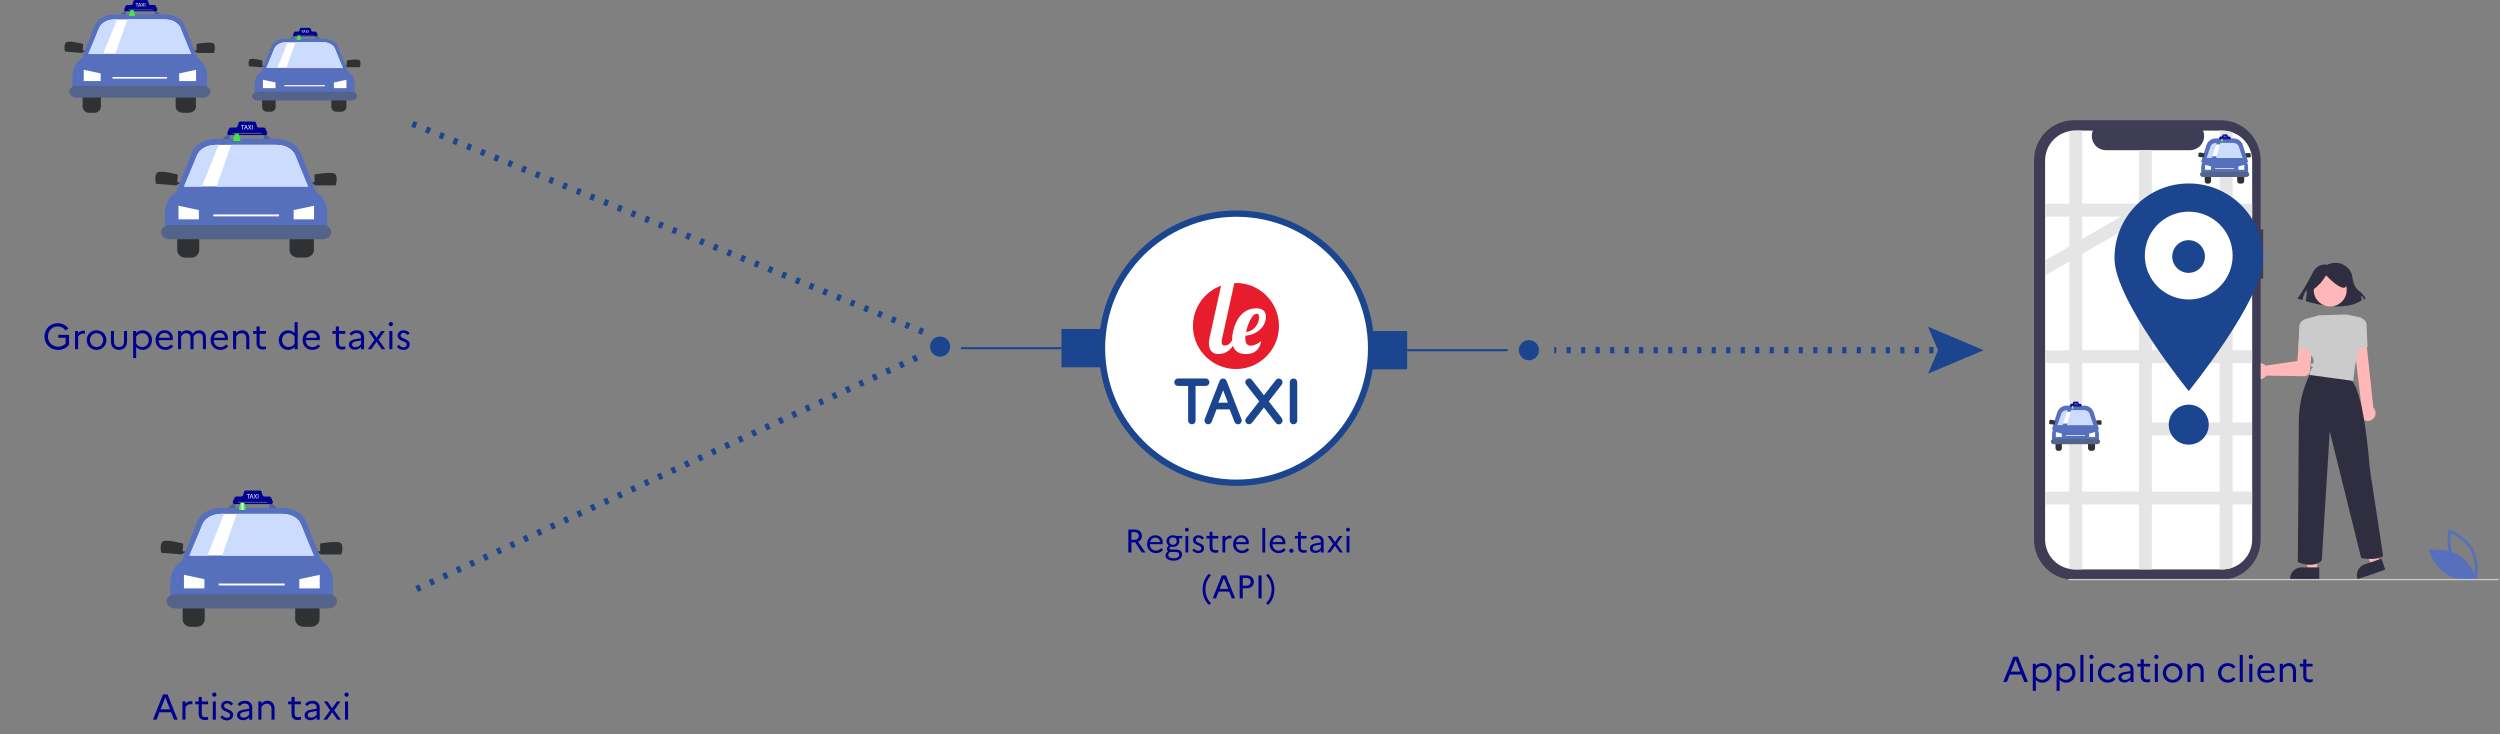 <svg width="1525" height="448" viewBox="0 0 1525 448" fill="none" xmlns="http://www.w3.org/2000/svg">
<rect x="0" y="0" width="1525" height="448" fill="#808080" stroke="none"/>
<path d="M919.74 213.619H858.39" stroke="#1B458F" stroke-width="1.29" stroke-miterlimit="10"/>
<path d="M833.67 225.299H858.39V201.949H833.67" fill="#1B458F"/>
<path d="M586.14 212.391H647.49" stroke="#1B458F" stroke-width="1.29" stroke-miterlimit="10"/>
<path d="M672.21 224.061H647.49V200.711H672.21" fill="#1B458F"/>
<path d="M948.03 213.619H949.31" stroke="#1B458F" stroke-width="3.86" stroke-miterlimit="10"/>
<path d="M955.63 213.619H970.17" stroke="#1B458F" stroke-width="3.86" stroke-miterlimit="10" stroke-dasharray="2.53 6.32 2.53 6.32"/>
<path d="M973.33 213.619H1182.52" stroke="#1B458F" stroke-width="3.86" stroke-miterlimit="10" stroke-dasharray="2.53 6.32 2.53 6.32 2.53 6.32"/>
<path d="M1185.68 213.619H1186.97" stroke="#1B458F" stroke-width="3.86" stroke-miterlimit="10"/>
<path d="M1176.11 227.931L1182.19 213.621L1176.11 199.311L1210.03 213.621L1176.11 227.931Z" fill="#1B458F"/>
<path d="M1510.3 353.551L1509.87 353.391C1509.78 353.391 1500.54 349.811 1496.21 341.781C1491.88 333.751 1494 324.091 1494 324.001L1494.1 323.561L1494.53 323.721C1494.62 323.721 1503.86 327.301 1508.19 335.321C1512.52 343.341 1510.4 353.021 1510.38 353.111L1510.3 353.551ZM1496.9 341.411C1500.56 348.201 1507.9 351.681 1509.72 352.471C1510.07 350.471 1511.17 342.471 1507.51 335.691C1503.85 328.911 1496.51 325.421 1494.7 324.631C1494.35 326.611 1493.25 334.631 1496.9 341.411V341.411Z" stroke="#5770BE" stroke-width="0.96" stroke-miterlimit="10"/>
<path d="M1499.52 339C1507.3 343.68 1510.29 353 1510.29 353C1510.29 353 1500.68 354.71 1492.9 350C1485.12 345.29 1482.12 336 1482.12 336C1482.12 336 1491.74 334.29 1499.52 339Z" fill="#5770BE" stroke="#5770BE" stroke-width="0.96" stroke-miterlimit="10"/>
<path d="M1374.27 223.699C1374.98 222.603 1376.1 221.834 1377.38 221.56C1378.66 221.287 1379.99 221.531 1381.09 222.239C1381.25 222.34 1381.4 222.451 1381.54 222.569C1381.71 222.71 1381.87 222.863 1382.02 223.029L1401.39 220.209L1402.47 205.639C1402.49 205.069 1402.62 204.509 1402.86 203.992C1403.1 203.475 1403.44 203.012 1403.87 202.63C1404.29 202.249 1404.79 201.957 1405.33 201.773C1405.87 201.588 1406.44 201.514 1407.01 201.556C1407.58 201.598 1408.13 201.755 1408.64 202.016C1409.14 202.278 1409.59 202.639 1409.96 203.078C1410.32 203.517 1410.59 204.026 1410.75 204.572C1410.92 205.119 1410.97 205.693 1410.9 206.259V206.339L1409 226.779V226.829C1408.75 227.614 1408.26 228.299 1407.59 228.781C1406.93 229.264 1406.12 229.519 1405.3 229.509L1382.52 229.119L1382.23 229.509C1381.82 230.01 1381.31 230.424 1380.74 230.729C1380.17 231.034 1379.55 231.224 1378.9 231.287C1378.26 231.35 1377.61 231.286 1376.99 231.097C1376.37 230.909 1375.79 230.6 1375.29 230.189L1374.88 229.809C1374.78 229.709 1374.69 229.599 1374.6 229.499C1373.95 228.687 1373.57 227.692 1373.51 226.652C1373.45 225.612 1373.71 224.58 1374.27 223.699V223.699Z" fill="#FFB7B7"/>
<path d="M1413.33 347.919H1407.81L1405.18 326.609H1413.33V347.919Z" fill="#FFB7B7"/>
<path d="M1414.74 353.279H1396.92V353.049C1396.92 351.21 1397.65 349.448 1398.96 348.148C1400.26 346.849 1402.02 346.119 1403.86 346.119H1414.74V353.279Z" fill="#2F2E41"/>
<path d="M1451.94 342.91L1446.71 344.69L1437.35 325.37L1445.07 322.74L1451.94 342.91Z" fill="#FFB7B7"/>
<path d="M1455 347.53L1438.13 353.28L1438.06 353.06C1437.47 351.319 1437.59 349.414 1438.4 347.764C1439.22 346.114 1440.65 344.854 1442.39 344.26V344.26L1452.69 340.75L1455 347.53Z" fill="#2F2E41"/>
<path d="M1419.42 161.561C1419.42 161.561 1413.92 159.751 1410.42 167.011C1407.75 172.283 1404.74 177.38 1401.42 182.271L1404.56 183.001C1404.56 183.001 1405.34 177.911 1407.31 177.181L1406.52 183.721C1406.52 183.721 1430.09 191.351 1440.7 183.001L1440.31 180.451C1440.83 180.63 1441.26 180.982 1441.55 181.446C1441.83 181.911 1441.95 182.46 1441.88 183.001L1443.06 181.911C1441.8 179.952 1440.2 178.229 1438.34 176.821C1436.02 174.911 1435.23 171.281 1434.95 169.021C1434.73 167.098 1433.91 165.294 1432.6 163.871C1430.18 161.351 1425.9 158.681 1419.42 161.561Z" fill="#2F2E41"/>
<path d="M1421.44 186.95C1426.99 186.95 1431.49 182.45 1431.49 176.9C1431.49 171.349 1426.99 166.85 1421.44 166.85C1415.89 166.85 1411.39 171.349 1411.39 176.9C1411.39 182.45 1415.89 186.95 1421.44 186.95Z" fill="#FFB7B7"/>
<path d="M1408.05 195.219L1406.22 194.609C1406.22 194.609 1402.57 196.129 1402.57 198.869C1402.57 201.609 1401.96 212.569 1401.96 212.569L1410.18 213.479L1408.05 195.219Z" fill="#CBCBCB"/>
<path d="M1440.74 255.091C1439.98 254.244 1439.55 253.153 1439.53 252.016C1439.51 250.88 1439.9 249.775 1440.63 248.901L1435.5 206.001C1435.45 204.986 1435.8 203.993 1436.48 203.238C1437.16 202.483 1438.11 202.029 1439.12 201.976C1440.14 201.923 1441.13 202.275 1441.89 202.955C1442.64 203.635 1443.1 204.586 1443.15 205.601V205.651L1447.74 248.651C1447.9 248.822 1448.06 249.002 1448.2 249.191C1448.94 250.219 1449.24 251.499 1449.04 252.749C1448.84 254 1448.15 255.119 1447.12 255.861V255.861C1447.07 255.903 1447.02 255.94 1446.96 255.971C1446.38 256.356 1445.72 256.609 1445.03 256.711C1444.33 256.813 1443.63 256.762 1442.96 256.561C1442.09 256.294 1441.32 255.784 1440.74 255.091V255.091Z" fill="#FFB7B7"/>
<path d="M1436 212.569L1444.22 211.659C1444.22 211.659 1443.61 200.659 1443.61 197.959C1443.61 195.259 1439.96 193.699 1439.96 193.699L1438.14 194.309L1436 212.569Z" fill="#CBCBCB"/>
<path d="M1409.27 227.771C1404.84 236.57 1402.45 246.252 1402.27 256.101C1402.27 271.621 1401.66 342.851 1401.66 342.851C1401.66 342.851 1410.79 347.121 1416.27 341.941L1421.14 263.101L1440.32 340.421C1440.32 340.421 1449.45 342.251 1453.71 339.201L1445.49 285.321C1445.49 285.321 1442.14 234.791 1433.01 231.141C1423.88 227.491 1409.27 227.771 1409.27 227.771Z" fill="#2F2E41"/>
<path d="M1410.59 176.999C1414.02 174.644 1416.87 171.543 1418.93 167.929C1418.93 167.929 1425.45 175.179 1429.44 175.549C1433.43 175.919 1429.81 166.839 1429.81 166.839L1422.55 165.029L1415.67 165.759L1410.23 169.379L1410.59 176.999Z" fill="#2F2E41"/>
<path d="M1431.49 191.869C1431.49 191.869 1431.78 191.719 1414.49 192.349L1407.24 194.349L1406.24 194.609C1406.24 194.609 1407.16 212.869 1409.59 216.219C1412.02 219.569 1411.42 221.399 1410.81 221.699C1410.2 221.999 1408.68 221.399 1409.59 222.919C1410.5 224.439 1411.72 223.529 1410.51 224.439C1409.3 225.349 1408.68 228.699 1408.68 228.699L1435.47 232.359C1435.47 232.359 1436.38 220.479 1438.82 214.359C1439.98 211.575 1440.98 208.727 1441.82 205.829L1440 193.699L1431.49 191.869Z" fill="#CBCBCB"/>
<path d="M1380.56 140H1379V97.75C1379 91.273 1376.43 85.062 1371.85 80.483C1367.27 75.903 1361.06 73.33 1354.58 73.33H1265.17C1258.69 73.33 1252.48 75.903 1247.9 80.483C1243.32 85.062 1240.75 91.273 1240.75 97.75V329.26C1240.75 335.737 1243.32 341.948 1247.9 346.528C1252.48 351.107 1258.69 353.68 1265.17 353.68H1354.58C1361.06 353.68 1367.27 351.107 1371.85 346.528C1376.43 341.948 1379 335.737 1379 329.26V329.26V170H1380.54L1380.56 140Z" fill="#3F3D56"/>
<path d="M1373.82 97.92V329.09C1373.82 331.482 1373.35 333.852 1372.44 336.064C1371.53 338.275 1370.19 340.285 1368.5 341.979C1366.81 343.673 1364.8 345.017 1362.59 345.935C1360.38 346.853 1358.01 347.327 1355.62 347.33H1265.75C1263.36 347.331 1260.99 346.861 1258.77 345.946C1256.56 345.031 1254.55 343.689 1252.86 341.997C1251.16 340.305 1249.82 338.297 1248.9 336.085C1247.98 333.874 1247.51 331.504 1247.51 329.11V97.92C1247.51 93.087 1249.42 88.45 1252.84 85.03C1256.25 81.609 1260.89 79.685 1265.72 79.68H1276.65C1276.11 80.994 1275.91 82.42 1276.05 83.832C1276.19 85.245 1276.68 86.601 1277.47 87.78C1278.26 88.96 1279.33 89.927 1280.58 90.596C1281.83 91.266 1283.23 91.617 1284.65 91.62H1335.87C1338.17 91.62 1340.37 90.706 1342 89.08C1343.63 87.454 1344.54 85.249 1344.54 82.95C1344.54 81.828 1344.32 80.716 1343.89 79.68H1355.56C1357.95 79.677 1360.32 80.146 1362.54 81.06C1364.75 81.974 1366.76 83.314 1368.45 85.006C1370.15 86.697 1371.49 88.705 1372.41 90.916C1373.33 93.126 1373.8 95.496 1373.8 97.89V97.89L1373.82 97.92Z" fill="white"/>
<path d="M1373.82 132.12V124.25H1361.91V80.81C1359.88 80.061 1357.74 79.679 1355.58 79.68H1354V124.25H1312.66V91.62H1304.79V124.25H1270.14V79.68H1265.72C1264.56 79.68 1263.41 79.79 1262.27 80.01V124.25H1247.48V132.12H1262.27V150.33L1247.48 158.87V168L1262.27 159.46V213.65H1247.48V221.52H1262.27V299.87H1247.48V307.74H1262.27V347C1263.41 347.219 1264.56 347.33 1265.72 347.33H1270.14V307.71H1304.79V347.33H1312.66V307.71H1354V347.33H1355.55C1357.71 347.331 1359.85 346.948 1361.88 346.2V307.71H1373.79V299.84H1361.88V265.58H1373.69V257.71H1361.88V221.49H1373.79V213.62H1361.88V165.62H1373.79V157.74H1361.88V132.12H1373.82ZM1293.82 132.12L1270.14 145.79V132.12H1293.82ZM1270.14 154.88L1304.79 134.88V213.62H1270.14V154.88ZM1270.14 299.88V221.49H1304.79V299.84L1270.14 299.88ZM1354 299.88H1312.66V265.58H1354V299.88ZM1354 257.75H1312.66V221.49H1354V257.75ZM1354 213.66H1312.66V165.66H1354V213.66ZM1354 157.75H1312.66V132.12H1354V157.75Z" fill="#E5E5E5"/>
<path d="M1380.41 157.859C1380.41 182.859 1335.13 238.569 1335.13 238.569C1335.13 238.569 1289.86 182.859 1289.86 157.859C1289.77 151.857 1290.88 145.897 1293.11 140.326C1295.35 134.754 1298.67 129.683 1302.88 125.407C1307.09 121.131 1312.11 117.735 1317.65 115.418C1323.19 113.1 1329.13 111.906 1335.14 111.906C1341.14 111.906 1347.08 113.1 1352.62 115.418C1358.16 117.735 1363.18 121.131 1367.39 125.407C1371.6 129.683 1374.92 134.754 1377.16 140.326C1379.39 145.897 1380.5 151.857 1380.41 157.859V157.859Z" fill="#1B458F"/>
<path d="M1361.91 155.889C1361.91 161.187 1360.34 166.366 1357.4 170.771C1354.46 175.177 1350.28 178.611 1345.38 180.639C1340.49 182.667 1335.1 183.198 1329.91 182.165C1324.71 181.132 1319.94 178.581 1316.19 174.835C1312.45 171.09 1309.9 166.317 1308.86 161.121C1307.83 155.925 1308.36 150.54 1310.39 145.646C1312.42 140.752 1315.85 136.57 1320.26 133.628C1324.66 130.686 1329.84 129.117 1335.14 129.119V129.119C1342.24 129.116 1349.04 131.932 1354.06 136.946C1359.08 141.961 1361.9 148.764 1361.91 155.859V155.859V155.889Z" fill="white"/>
<path d="M1335.04 166.45C1340.55 166.45 1345.01 161.986 1345.01 156.48C1345.01 150.973 1340.55 146.51 1335.04 146.51C1329.53 146.51 1325.07 150.973 1325.07 156.48C1325.07 161.986 1329.53 166.45 1335.04 166.45Z" fill="#1B458F"/>
<path d="M1335.13 271.24C1341.87 271.24 1347.33 265.778 1347.33 259.04C1347.33 252.302 1341.87 246.84 1335.13 246.84C1328.39 246.84 1322.93 252.302 1322.93 259.04C1322.93 265.778 1328.39 271.24 1335.13 271.24Z" fill="#1B458F"/>
<path d="M1524 353.921H1262.07C1261.98 353.906 1261.89 353.858 1261.83 353.785C1261.77 353.713 1261.73 353.621 1261.73 353.526C1261.73 353.431 1261.77 353.339 1261.83 353.266C1261.89 353.194 1261.98 353.146 1262.07 353.131H1524C1524.09 353.146 1524.18 353.194 1524.24 353.266C1524.3 353.339 1524.34 353.431 1524.34 353.526C1524.34 353.621 1524.3 353.713 1524.24 353.785C1524.18 353.858 1524.09 353.906 1524 353.921V353.921Z" fill="#CBCBCB"/>
<path d="M573.47 217.579C576.867 217.579 579.62 214.826 579.62 211.429C579.62 208.033 576.867 205.279 573.47 205.279C570.073 205.279 567.32 208.033 567.32 211.429C567.32 214.826 570.073 217.579 573.47 217.579Z" fill="#1B458F"/>
<path d="M251.56 75.539L566.65 203.879" stroke="#1B458F" stroke-width="3.86" stroke-miterlimit="10" stroke-dasharray="2.58 6.44 2.58 6.44 2.58 6.44"/>
<path d="M559.38 218.109L250.59 360.939" stroke="#1B458F" stroke-width="3.86" stroke-miterlimit="10" stroke-dasharray="2.58 6.44 2.58 6.44 2.58 6.44"/>
<path d="M754.3 294.481C799.637 294.481 836.39 257.728 836.39 212.391C836.39 167.054 799.637 130.301 754.3 130.301C708.963 130.301 672.21 167.054 672.21 212.391C672.21 257.728 708.963 294.481 754.3 294.481Z" fill="white" stroke="#1B458F" stroke-width="3.86" stroke-miterlimit="10"/>
<path d="M780.12 198.999C780.12 204.201 778.577 209.286 775.688 213.611C772.798 217.936 768.69 221.307 763.885 223.297C759.079 225.288 753.791 225.809 748.689 224.794C743.587 223.779 738.901 221.274 735.223 217.596C731.545 213.918 729.04 209.232 728.025 204.13C727.011 199.028 727.531 193.74 729.522 188.935C731.513 184.129 734.883 180.021 739.208 177.132C743.533 174.242 748.618 172.699 753.82 172.699C760.795 172.699 767.485 175.47 772.417 180.402C777.349 185.335 780.12 192.024 780.12 198.999Z" fill="white"/>
<path d="M768 193.56C768 192.2 767.67 191.34 766.64 191.34C763.93 191.34 761.21 197.34 760.07 202.51C764.31 202.29 768 198.12 768 193.56" fill="#E71C2C"/>
<path d="M753.82 172.699C753.52 172.699 753.24 172.699 752.95 172.699L745.39 207.019C745.251 207.586 745.177 208.166 745.17 208.749C745.17 210.269 745.88 210.749 747.4 210.749C748.92 210.749 750.56 209.509 751.55 207.699C751.55 207.589 751.55 207.499 751.55 207.379C751.55 201.139 755.08 188.069 766.21 188.069C771.04 188.069 772.21 190.559 772.21 193.279C772.21 199.569 766.21 204.349 759.73 204.729C759.73 205.269 759.63 205.859 759.63 206.349C759.63 209.769 761.09 210.859 762.99 210.859C765.05 210.859 767.65 209.499 769.39 207.979C768.25 214.169 764.39 215.979 760 215.979C756.11 215.979 753.24 214.469 752.12 210.979C749.12 215.269 745.48 215.979 743.23 215.979C739.98 215.979 737.43 214.029 737.43 209.469C737.456 208.281 737.6 207.099 737.86 205.939L744.86 174.239C738.703 176.509 733.62 181.004 730.614 186.836C727.607 192.669 726.895 199.417 728.618 205.748C730.341 212.08 734.374 217.537 739.921 221.042C745.468 224.547 752.128 225.847 758.586 224.684C765.044 223.522 770.832 219.982 774.809 214.762C778.786 209.542 780.663 203.022 780.07 196.487C779.477 189.952 776.457 183.876 771.605 179.458C766.753 175.04 760.422 172.6 753.86 172.619" fill="#E71C2C"/>
<path d="M737.08 231.539C736.871 231.325 736.62 231.155 736.344 231.04C736.067 230.924 735.77 230.866 735.47 230.869H718.59C717.985 230.869 717.405 231.109 716.978 231.537C716.55 231.965 716.31 232.545 716.31 233.149C716.31 233.754 716.55 234.334 716.978 234.761C717.405 235.189 717.985 235.429 718.59 235.429H724.75V256.529C724.751 256.98 724.885 257.42 725.136 257.794C725.386 258.168 725.742 258.459 726.158 258.632C726.574 258.804 727.032 258.849 727.474 258.761C727.915 258.674 728.321 258.457 728.64 258.139C728.854 257.929 729.023 257.679 729.138 257.402C729.253 257.126 729.312 256.829 729.31 256.529V235.429H735.47C735.92 235.428 736.36 235.294 736.734 235.044C737.109 234.793 737.4 234.437 737.572 234.021C737.744 233.605 737.79 233.147 737.702 232.706C737.614 232.264 737.398 231.858 737.08 231.539" fill="#1B458F"/>
<path d="M757.24 255.62L748.24 232.4C748.083 231.955 747.792 231.57 747.407 231.298C747.022 231.025 746.562 230.879 746.09 230.879C745.618 230.879 745.158 231.025 744.773 231.298C744.388 231.57 744.097 231.955 743.94 232.4V232.4L734.94 255.53C734.792 255.843 734.713 256.184 734.71 256.53C734.707 256.829 734.764 257.125 734.877 257.402C734.991 257.678 735.158 257.929 735.37 258.14C735.577 258.357 735.828 258.529 736.105 258.644C736.382 258.759 736.68 258.816 736.98 258.81C737.28 258.813 737.577 258.756 737.854 258.641C738.131 258.525 738.381 258.355 738.59 258.14C738.799 257.933 738.969 257.689 739.09 257.42V257.42L742.09 249.73H750.09L753.09 257.42C753.209 257.687 753.379 257.928 753.59 258.13C753.792 258.349 754.039 258.522 754.312 258.64C754.586 258.757 754.882 258.815 755.18 258.81C755.481 258.814 755.78 258.756 756.059 258.641C756.337 258.526 756.589 258.355 756.8 258.14C757.014 257.931 757.182 257.68 757.296 257.403C757.409 257.126 757.465 256.829 757.46 256.53C757.463 256.219 757.409 255.911 757.3 255.62H757.24ZM743.17 245.62L746.11 238.06L749.04 245.62H743.17Z" fill="#1B458F"/>
<path d="M781.94 255.119L773.94 244.849L781.94 234.509C782.212 234.119 782.355 233.654 782.35 233.179C782.351 232.881 782.294 232.585 782.181 232.309C782.068 232.033 781.902 231.782 781.692 231.571C781.482 231.359 781.233 231.191 780.958 231.075C780.683 230.96 780.388 230.9 780.09 230.899C779.784 230.887 779.48 230.943 779.198 231.063C778.917 231.182 778.665 231.361 778.46 231.589V231.589L771 241.119L763.56 231.579C763.357 231.35 763.105 231.169 762.823 231.05C762.541 230.93 762.236 230.875 761.93 230.889C761.63 230.885 761.333 230.943 761.056 231.058C760.779 231.173 760.529 231.344 760.32 231.559C760.103 231.766 759.932 232.016 759.816 232.293C759.701 232.571 759.644 232.869 759.65 233.169C759.646 233.644 759.789 234.108 760.06 234.499L768.12 244.839L760.12 255.109C759.801 255.517 759.628 256.021 759.63 256.539C759.627 256.838 759.684 257.136 759.8 257.413C759.915 257.689 760.085 257.94 760.3 258.149C760.511 258.361 760.762 258.528 761.038 258.641C761.315 258.755 761.611 258.812 761.91 258.809C762.21 258.812 762.507 258.754 762.784 258.639C763.061 258.524 763.311 258.354 763.52 258.139V258.139L770.98 248.599L778.31 258.029C778.522 258.296 778.793 258.51 779.102 258.654C779.411 258.799 779.749 258.868 780.09 258.859C780.516 258.855 780.933 258.732 781.293 258.504C781.653 258.276 781.942 257.952 782.128 257.568C782.314 257.185 782.39 256.757 782.346 256.333C782.302 255.909 782.141 255.506 781.88 255.169" fill="#1B458F"/>
<path d="M790.65 231.539C790.331 231.221 789.925 231.004 789.484 230.917C789.042 230.829 788.584 230.874 788.168 231.046C787.752 231.219 787.396 231.51 787.146 231.884C786.895 232.258 786.761 232.698 786.76 233.149V256.529C786.758 256.828 786.817 257.125 786.932 257.402C787.047 257.678 787.216 257.929 787.43 258.139C787.749 258.457 788.155 258.673 788.596 258.761C789.038 258.848 789.496 258.803 789.912 258.631C790.328 258.459 790.684 258.167 790.934 257.793C791.185 257.419 791.319 256.979 791.32 256.529V233.149C791.323 232.849 791.266 232.552 791.15 232.275C791.035 231.998 790.865 231.748 790.65 231.539" fill="#1B458F"/>
<path d="M932.63 219.771C936.027 219.771 938.78 217.017 938.78 213.621C938.78 210.224 936.027 207.471 932.63 207.471C929.233 207.471 926.48 210.224 926.48 213.621C926.48 217.017 929.233 219.771 932.63 219.771Z" fill="#1B458F"/>
<path d="M143.588 305.85L138.958 309.87H143.588V305.85Z" fill="#546389"/>
<path d="M164.288 305.85L168.928 309.87H164.288V305.85Z" fill="#546389"/>
<path d="M193.308 336.29H195.308V331.58C195.308 331.58 206.708 329.34 208.208 331.58C209.708 333.82 208.208 338.21 208.208 338.21H195.788L193.308 336.29Z" fill="#2F3133"/>
<path d="M119.958 382.36H116.308C115.055 382.406 113.836 381.954 112.916 381.104C111.996 380.253 111.45 379.072 111.398 377.82V370C111.45 368.748 111.996 367.568 112.916 366.717C113.836 365.866 115.055 365.414 116.308 365.46H119.958C121.21 365.414 122.43 365.866 123.35 366.717C124.27 367.568 124.816 368.748 124.868 370V377.79C124.846 378.413 124.701 379.025 124.443 379.592C124.184 380.158 123.816 380.669 123.36 381.093C122.904 381.518 122.369 381.848 121.785 382.065C121.201 382.283 120.58 382.383 119.958 382.36V382.36Z" fill="#2F3133"/>
<path d="M189.508 382.361H185.508C182.508 382.361 180.058 380.361 180.058 377.821V370.001C180.058 367.501 182.498 365.461 185.508 365.461H189.508C192.508 365.461 194.948 367.461 194.948 370.001V377.791C194.948 380.321 192.518 382.361 189.508 382.361Z" fill="#2F3133"/>
<path d="M193.178 340.399H113.908L122.228 319.219C123.918 314.869 129.018 311.949 134.908 311.949H172.228C178.118 311.949 183.228 314.869 184.898 319.219L193.178 340.399Z" fill="white" stroke="#5770BE" stroke-width="4.36" stroke-miterlimit="10"/>
<path d="M203.198 355.16V363.31H103.888V355.16C103.888 347.01 109.788 340.4 117.048 340.4H190.048C197.298 340.4 203.198 347 203.198 355.16Z" fill="#5770BE"/>
<path d="M205.548 366.78C205.548 369.19 203.088 371.15 200.058 371.15H107.058C104.058 371.15 101.568 369.15 101.568 366.78C101.568 364.37 104.028 362.41 107.058 362.41H200.058C203.088 362.41 205.548 364.37 205.548 366.78Z" fill="#546389"/>
<path d="M195.038 358.941V350.641L182.568 353.301V358.941H195.038Z" fill="white"/>
<path d="M112.208 358.941V350.641L124.678 353.301V358.941H112.208Z" fill="white"/>
<path d="M113.438 336.5L111.388 336.33L111.778 331.63C111.778 331.63 100.598 328.47 98.918 330.58C97.238 332.69 98.378 337.19 98.378 337.19L110.858 338.19L113.438 336.5Z" fill="#2F3133"/>
<path d="M193.178 340.399H113.908L122.228 319.219C123.918 314.869 129.018 311.949 134.908 311.949H172.228C178.118 311.949 183.228 314.869 184.898 319.219L193.178 340.399Z" fill="white" stroke="#5770BE" stroke-width="3.05" stroke-miterlimit="10"/>
<path d="M135.598 313.421C129.938 313.421 125.038 316.051 123.428 319.961L115.428 338.961H126.498L136.718 313.381L135.598 313.421Z" fill="#CCDCFF"/>
<path d="M183.628 320.001C182.008 316.091 177.108 313.461 171.448 313.461H144.448L135.448 339.041H191.558L183.628 320.001Z" fill="#CCDCFF"/>
<path d="M173.648 355.961H133.438V357.131H173.648V355.961Z" fill="white"/>
<path d="M165.198 307.479H154.428C154.345 307.49 154.261 307.49 154.178 307.479C154.098 307.489 154.018 307.489 153.938 307.479H143.168C142.974 307.478 142.783 307.429 142.612 307.336C142.441 307.244 142.296 307.11 142.189 306.948C142.082 306.786 142.017 306.6 141.999 306.406C141.982 306.213 142.012 306.018 142.088 305.839L143.088 303.579C143.179 303.368 143.33 303.189 143.522 303.063C143.714 302.937 143.938 302.869 144.168 302.869H147.168C147.419 302.868 147.662 302.786 147.864 302.637C148.065 302.488 148.214 302.278 148.288 302.039L148.898 300.039C148.971 299.797 149.121 299.586 149.325 299.436C149.528 299.286 149.775 299.207 150.028 299.209H158.438C158.691 299.207 158.937 299.286 159.141 299.436C159.345 299.586 159.494 299.797 159.568 300.039L160.178 302.039C160.252 302.278 160.401 302.488 160.602 302.637C160.804 302.786 161.047 302.868 161.298 302.869H164.298C164.527 302.869 164.752 302.937 164.944 303.063C165.136 303.189 165.286 303.368 165.378 303.579L166.378 305.839C166.458 306.026 166.488 306.23 166.466 306.432C166.443 306.634 166.369 306.827 166.251 306.992C166.132 307.157 165.973 307.289 165.788 307.374C165.604 307.459 165.4 307.495 165.198 307.479V307.479Z" fill="#000091"/>
<path d="M151.288 301.659H150.458V301.359H152.458V301.659H151.628V304.099H151.268L151.288 301.659Z" fill="white"/>
<path d="M152.928 303.239L152.638 304.099H152.278L153.208 301.359H153.628L154.568 304.099H154.188L153.898 303.239H152.928ZM153.788 302.999L153.528 302.209C153.468 302.039 153.428 301.869 153.388 301.719C153.388 301.879 153.298 302.039 153.248 302.209L152.978 302.999H153.788Z" fill="white"/>
<path d="M156.408 304.099L156.058 303.489C155.918 303.259 155.828 303.109 155.748 302.949C155.658 303.138 155.558 303.322 155.448 303.499L155.128 304.099H154.718L155.548 302.709L154.748 301.359H155.158L155.518 301.999C155.618 302.179 155.698 302.319 155.768 302.469C155.838 302.308 155.918 302.151 156.008 301.999L156.388 301.359H156.788L155.958 302.689L156.808 304.099H156.408Z" fill="white"/>
<path d="M157.588 301.359V304.099H157.238V301.359H157.588Z" fill="white"/>
<path d="M146.788 306.42L145.638 310.42C145.638 310.592 145.706 310.758 145.828 310.88C145.95 311.001 146.115 311.07 146.288 311.07H149.418C149.59 311.07 149.756 311.001 149.877 310.88C149.999 310.758 150.068 310.592 150.068 310.42L148.928 306.42H146.788Z" fill="url(#paint0_linear_2477_22526)"/>
<path d="M163.078 306.119H145.278V306.719H163.078V306.119Z" fill="#546389"/>
<path d="M1354.16 84.397L1352.82 85.847H1354.16V84.397Z" fill="#546389"/>
<path d="M1360.13 84.397L1361.47 85.847H1360.13V84.397Z" fill="#546389"/>
<path d="M1368.51 95.377H1369.08V93.677C1369.08 93.677 1372.37 92.869 1372.81 93.677C1373.24 94.486 1372.81 96.07 1372.81 96.07H1369.22L1368.51 95.377Z" fill="#2F3133"/>
<path d="M1347.34 111.999H1346.28C1345.92 112.015 1345.57 111.852 1345.3 111.545C1345.04 111.238 1344.88 110.812 1344.87 110.361V107.539C1344.88 107.088 1345.04 106.662 1345.3 106.355C1345.57 106.048 1345.92 105.885 1346.28 105.902H1347.34C1347.7 105.885 1348.05 106.048 1348.32 106.355C1348.58 106.662 1348.74 107.088 1348.75 107.539V110.35C1348.75 110.575 1348.71 110.795 1348.63 111C1348.56 111.204 1348.45 111.388 1348.32 111.541C1348.19 111.695 1348.03 111.814 1347.86 111.892C1347.7 111.971 1347.52 112.007 1347.34 111.999V111.999Z" fill="#2F3133"/>
<path d="M1367.41 111.999H1366.26C1365.39 111.999 1364.68 111.278 1364.68 110.362V107.54C1364.68 106.638 1365.39 105.902 1366.26 105.902H1367.41C1368.28 105.902 1368.98 106.624 1368.98 107.54V110.351C1368.98 111.263 1368.28 111.999 1367.41 111.999Z" fill="#2F3133"/>
<path d="M1368.47 96.86H1345.59L1347.99 89.219C1348.48 87.649 1349.95 86.596 1351.65 86.596H1362.42C1364.12 86.596 1365.6 87.649 1366.08 89.219L1368.47 96.86Z" fill="white" stroke="#5770BE" stroke-width="4.36" stroke-miterlimit="10"/>
<path d="M1371.36 102.186V105.127H1342.7V102.186C1342.7 99.246 1344.4 96.861 1346.5 96.861H1367.57C1369.66 96.861 1371.36 99.242 1371.36 102.186Z" fill="#5770BE"/>
<path d="M1372.04 106.377C1372.04 107.247 1371.33 107.954 1370.46 107.954H1343.61C1342.75 107.954 1342.03 107.232 1342.03 106.377C1342.03 105.508 1342.74 104.801 1343.61 104.801H1370.46C1371.33 104.801 1372.04 105.508 1372.04 106.377Z" fill="#546389"/>
<path d="M1369.01 103.549V100.555L1365.41 101.514V103.549H1369.01Z" fill="white"/>
<path d="M1345.1 103.549V100.555L1348.7 101.514V103.549H1345.1Z" fill="white"/>
<path d="M1345.46 95.454L1344.86 95.393L1344.98 93.697C1344.98 93.697 1341.75 92.557 1341.26 93.319C1340.78 94.08 1341.11 95.703 1341.11 95.703L1344.71 96.064L1345.46 95.454Z" fill="#2F3133"/>
<path d="M1368.47 96.86H1345.59L1347.99 89.219C1348.48 87.649 1349.95 86.596 1351.65 86.596H1362.42C1364.12 86.596 1365.6 87.649 1366.08 89.219L1368.47 96.86Z" fill="white" stroke="#5770BE" stroke-width="3.05" stroke-miterlimit="10"/>
<path d="M1351.85 87.128C1350.22 87.128 1348.8 88.076 1348.34 89.487L1346.03 96.342H1349.22L1352.17 87.113L1351.85 87.128Z" fill="#CCDCFF"/>
<path d="M1365.71 89.502C1365.25 88.091 1363.83 87.143 1362.2 87.143H1354.41L1351.81 96.371H1368L1365.71 89.502Z" fill="#CCDCFF"/>
<path d="M1362.83 102.475H1351.23V102.897H1362.83V102.475Z" fill="white"/>
<path d="M1360.39 84.984H1357.29C1357.26 84.987 1357.24 84.987 1357.21 84.984C1357.19 84.987 1357.17 84.987 1357.14 84.984H1354.04C1353.98 84.983 1353.92 84.966 1353.88 84.932C1353.83 84.899 1353.78 84.851 1353.75 84.792C1353.72 84.734 1353.7 84.666 1353.7 84.597C1353.69 84.527 1353.7 84.457 1353.72 84.392L1354.01 83.577C1354.04 83.501 1354.08 83.436 1354.14 83.39C1354.19 83.345 1354.26 83.321 1354.32 83.32H1355.19C1355.26 83.32 1355.33 83.291 1355.39 83.237C1355.45 83.183 1355.49 83.107 1355.51 83.021L1355.69 82.299C1355.71 82.212 1355.75 82.136 1355.81 82.082C1355.87 82.028 1355.94 81.999 1356.02 82H1358.44C1358.52 81.999 1358.59 82.028 1358.65 82.082C1358.7 82.136 1358.75 82.212 1358.77 82.299L1358.95 83.021C1358.97 83.107 1359.01 83.183 1359.07 83.237C1359.13 83.291 1359.2 83.32 1359.27 83.32H1360.13C1360.2 83.321 1360.27 83.345 1360.32 83.39C1360.38 83.436 1360.42 83.501 1360.45 83.577L1360.73 84.392C1360.76 84.459 1360.77 84.533 1360.76 84.606C1360.75 84.679 1360.73 84.748 1360.7 84.808C1360.66 84.867 1360.62 84.915 1360.56 84.946C1360.51 84.976 1360.45 84.99 1360.39 84.984V84.984Z" fill="#000091"/>
<path d="M1356.38 82.884H1356.14V82.775H1356.72V82.884H1356.48V83.764H1356.37L1356.38 82.884Z" fill="white"/>
<path d="M1356.85 83.454L1356.77 83.764H1356.67L1356.93 82.775H1357.06L1357.33 83.764H1357.22L1357.13 83.454H1356.85ZM1357.1 83.367L1357.03 83.082C1357.01 83.021 1357 82.959 1356.99 82.905C1356.99 82.963 1356.96 83.021 1356.95 83.082L1356.87 83.367H1357.1Z" fill="white"/>
<path d="M1357.86 83.764L1357.76 83.544C1357.72 83.461 1357.69 83.407 1357.67 83.349C1357.64 83.417 1357.61 83.483 1357.58 83.547L1357.49 83.764H1357.37L1357.61 83.262L1357.38 82.775H1357.5L1357.6 83.006C1357.63 83.071 1357.65 83.122 1357.67 83.176C1357.69 83.118 1357.72 83.061 1357.74 83.006L1357.85 82.775H1357.97L1357.73 83.255L1357.97 83.764H1357.86Z" fill="white"/>
<path d="M1358.2 82.775V83.764H1358.1V82.775H1358.2Z" fill="white"/>
<path d="M1355.08 84.602L1354.75 86.045C1354.75 86.107 1354.77 86.166 1354.8 86.21C1354.84 86.254 1354.89 86.279 1354.94 86.279H1355.84C1355.89 86.279 1355.94 86.254 1355.97 86.21C1356.01 86.166 1356.03 86.107 1356.03 86.045L1355.7 84.602H1355.08Z" fill="url(#paint1_linear_2477_22526)"/>
<path d="M1359.78 84.492H1354.65V84.709H1359.78V84.492Z" fill="#546389"/>
<path d="M1263.16 247.396L1261.82 248.847H1263.16V247.396Z" fill="#546389"/>
<path d="M1269.13 247.396L1270.47 248.847H1269.13V247.396Z" fill="#546389"/>
<path d="M1277.51 258.377H1278.08V256.678C1278.08 256.678 1281.37 255.869 1281.81 256.678C1282.24 257.486 1281.81 259.069 1281.81 259.069H1278.22L1277.51 258.377Z" fill="#2F3133"/>
<path d="M1256.34 274.999H1255.28C1254.92 275.015 1254.57 274.852 1254.3 274.545C1254.04 274.238 1253.88 273.812 1253.87 273.361V270.539C1253.88 270.088 1254.04 269.662 1254.3 269.355C1254.57 269.048 1254.92 268.885 1255.28 268.902H1256.34C1256.7 268.885 1257.05 269.048 1257.32 269.355C1257.58 269.662 1257.74 270.088 1257.75 270.539V273.35C1257.75 273.575 1257.71 273.795 1257.63 274C1257.56 274.204 1257.45 274.388 1257.32 274.541C1257.19 274.695 1257.03 274.814 1256.86 274.892C1256.7 274.971 1256.52 275.007 1256.34 274.999V274.999Z" fill="#2F3133"/>
<path d="M1276.41 274.999H1275.26C1274.39 274.999 1273.68 274.278 1273.68 273.362V270.54C1273.68 269.638 1274.39 268.902 1275.26 268.902H1276.41C1277.28 268.902 1277.98 269.624 1277.98 270.54V273.351C1277.98 274.263 1277.28 274.999 1276.41 274.999Z" fill="#2F3133"/>
<path d="M1277.47 259.86H1254.59L1256.99 252.219C1257.48 250.649 1258.95 249.596 1260.65 249.596H1271.42C1273.12 249.596 1274.6 250.649 1275.08 252.219L1277.47 259.86Z" fill="white" stroke="#5770BE" stroke-width="4.36" stroke-miterlimit="10"/>
<path d="M1280.36 265.186V268.127H1251.7V265.186C1251.7 262.246 1253.4 259.861 1255.5 259.861H1276.57C1278.66 259.861 1280.36 262.242 1280.36 265.186Z" fill="#5770BE"/>
<path d="M1281.04 269.377C1281.04 270.247 1280.33 270.954 1279.46 270.954H1252.61C1251.75 270.954 1251.03 270.232 1251.03 269.377C1251.03 268.508 1251.74 267.801 1252.61 267.801H1279.46C1280.33 267.801 1281.04 268.508 1281.04 269.377Z" fill="#546389"/>
<path d="M1278.01 266.549V263.555L1274.41 264.514V266.549H1278.01Z" fill="white"/>
<path d="M1254.1 266.549V263.555L1257.7 264.514V266.549H1254.1Z" fill="white"/>
<path d="M1254.46 258.454L1253.86 258.393L1253.98 256.697C1253.98 256.697 1250.75 255.557 1250.26 256.319C1249.78 257.08 1250.11 258.703 1250.11 258.703L1253.71 259.064L1254.46 258.454Z" fill="#2F3133"/>
<path d="M1277.47 259.86H1254.59L1256.99 252.219C1257.48 250.649 1258.95 249.596 1260.65 249.596H1271.42C1273.12 249.596 1274.6 250.649 1275.08 252.219L1277.47 259.86Z" fill="white" stroke="#5770BE" stroke-width="3.05" stroke-miterlimit="10"/>
<path d="M1260.85 250.128C1259.22 250.128 1257.8 251.077 1257.34 252.487L1255.03 259.342H1258.22L1261.17 250.113L1260.85 250.128Z" fill="#CCDCFF"/>
<path d="M1274.71 252.502C1274.25 251.091 1272.83 250.143 1271.2 250.143H1263.41L1260.81 259.371H1277L1274.71 252.502Z" fill="#CCDCFF"/>
<path d="M1271.83 265.475H1260.23V265.897H1271.83V265.475Z" fill="white"/>
<path d="M1269.39 247.984H1266.29C1266.26 247.987 1266.24 247.987 1266.21 247.984C1266.19 247.987 1266.17 247.987 1266.14 247.984H1263.04C1262.98 247.983 1262.92 247.966 1262.88 247.932C1262.83 247.899 1262.78 247.851 1262.75 247.792C1262.72 247.734 1262.7 247.666 1262.7 247.597C1262.69 247.527 1262.7 247.456 1262.72 247.392L1263.01 246.577C1263.04 246.501 1263.08 246.436 1263.14 246.39C1263.19 246.345 1263.26 246.321 1263.32 246.32H1264.19C1264.26 246.32 1264.33 246.291 1264.39 246.237C1264.45 246.183 1264.49 246.107 1264.51 246.021L1264.69 245.299C1264.71 245.212 1264.75 245.136 1264.81 245.082C1264.87 245.028 1264.94 244.999 1265.02 245H1267.44C1267.52 244.999 1267.59 245.028 1267.65 245.082C1267.7 245.136 1267.75 245.212 1267.77 245.299L1267.95 246.021C1267.97 246.107 1268.01 246.183 1268.07 246.237C1268.13 246.291 1268.2 246.32 1268.27 246.32H1269.13C1269.2 246.321 1269.27 246.345 1269.32 246.39C1269.38 246.436 1269.42 246.501 1269.45 246.577L1269.73 247.392C1269.76 247.459 1269.77 247.533 1269.76 247.606C1269.75 247.679 1269.73 247.748 1269.7 247.808C1269.66 247.867 1269.62 247.915 1269.56 247.946C1269.51 247.976 1269.45 247.99 1269.39 247.984V247.984Z" fill="#000091"/>
<path d="M1265.38 245.884H1265.14V245.775H1265.72V245.884H1265.48V246.764H1265.37L1265.38 245.884Z" fill="white"/>
<path d="M1265.85 246.454L1265.77 246.764H1265.67L1265.93 245.775H1266.06L1266.33 246.764H1266.22L1266.13 246.454H1265.85ZM1266.1 246.367L1266.03 246.082C1266.01 246.021 1266 245.959 1265.99 245.905C1265.99 245.963 1265.96 246.021 1265.95 246.082L1265.87 246.367H1266.1Z" fill="white"/>
<path d="M1266.86 246.764L1266.76 246.544C1266.72 246.461 1266.69 246.407 1266.67 246.349C1266.64 246.417 1266.61 246.483 1266.58 246.547L1266.49 246.764H1266.37L1266.61 246.262L1266.38 245.775H1266.5L1266.6 246.006C1266.63 246.071 1266.65 246.122 1266.67 246.176C1266.69 246.118 1266.72 246.061 1266.74 246.006L1266.85 245.775H1266.97L1266.73 246.255L1266.97 246.764H1266.86Z" fill="white"/>
<path d="M1267.2 245.775V246.764H1267.1V245.775H1267.2Z" fill="white"/>
<path d="M1264.08 247.602L1263.75 249.045C1263.75 249.107 1263.77 249.166 1263.8 249.21C1263.84 249.254 1263.89 249.279 1263.94 249.279H1264.84C1264.89 249.279 1264.94 249.254 1264.97 249.21C1265.01 249.166 1265.03 249.107 1265.03 249.045L1264.7 247.602H1264.08Z" fill="url(#paint2_linear_2477_22526)"/>
<path d="M1268.78 247.492H1263.65V247.709H1268.78V247.492Z" fill="#546389"/>
<path d="M77.04 5.529L73.21 8.849H77.04V5.529Z" fill="#546389"/>
<path d="M94.17 5.529L98 8.849H94.17V5.529Z" fill="#546389"/>
<path d="M118.17 30.71H119.87V26.811C119.87 26.811 129.3 24.96 130.54 26.811C131.78 28.66 130.54 32.3 130.54 32.3H120.18L118.17 30.71Z" fill="#2F3133"/>
<path d="M57.49 68.82H54.49C53.452 68.861 52.44 68.488 51.677 67.782C50.914 67.078 50.462 66.098 50.42 65.06V58.62C50.464 57.584 50.917 56.607 51.68 55.904C52.443 55.201 53.453 54.83 54.49 54.87H57.49C58.527 54.83 59.537 55.201 60.3 55.904C61.063 56.607 61.516 57.584 61.56 58.62V65.06C61.518 66.098 61.066 67.078 60.303 67.782C59.54 68.488 58.528 68.861 57.49 68.82V68.82Z" fill="#2F3133"/>
<path d="M115 68.819H111.65C109.17 68.819 107.15 67.139 107.15 65.059V58.619C107.15 56.549 109.15 54.869 111.65 54.869H115C117.48 54.869 119.5 56.549 119.5 58.619V65.059C119.53 67.139 117.51 68.819 115 68.819Z" fill="#2F3133"/>
<path d="M118.06 34.11H52.49L59.37 16.59C60.77 12.99 64.98 10.59 69.86 10.59H100.73C105.61 10.59 109.82 13.01 111.22 16.59L118.06 34.11Z" fill="white" stroke="#5770BE" stroke-width="3.61" stroke-miterlimit="10"/>
<path d="M126.35 46.319V53.059H44.2V46.319C44.2 39.579 49.08 34.109 55.09 34.109H115.47C121.47 34.109 126.35 39.579 126.35 46.319Z" fill="#5770BE"/>
<path d="M128.3 55.93C128.3 57.93 126.3 59.55 123.76 59.55H46.76C44.26 59.55 42.23 57.93 42.23 55.93C42.23 53.93 44.23 52.32 46.76 52.32H123.76C126.26 52.32 128.3 53.94 128.3 55.93Z" fill="#546389"/>
<path d="M119.6 49.45V42.58L109.28 44.78V49.45H119.6Z" fill="white"/>
<path d="M51.08 49.45V42.58L61.4 44.78V49.45H51.08Z" fill="white"/>
<path d="M52.1 30.881L50.41 30.741L50.72 26.861C50.72 26.861 41.48 24.241 40.09 26.001C38.7 27.761 39.64 31.461 39.64 31.461L50 32.301L52.1 30.881Z" fill="#2F3133"/>
<path d="M118.06 34.11H52.49L59.37 16.59C60.77 12.99 64.98 10.59 69.86 10.59H100.73C105.61 10.59 109.82 13.01 111.22 16.59L118.06 34.11Z" fill="white" stroke="#5770BE" stroke-width="2.52" stroke-miterlimit="10"/>
<path d="M70.43 11.789C65.75 11.789 61.7 13.969 60.36 17.199L53.75 32.999H62.9L71.36 11.839L70.43 11.789Z" fill="#CCDCFF"/>
<path d="M110.16 17.199C108.82 13.969 104.77 11.789 100.09 11.789H77.75L70.33 32.999H116.74L110.16 17.199Z" fill="#CCDCFF"/>
<path d="M101.9 46.98H68.64V47.95H101.9V46.98Z" fill="white"/>
<path d="M94.91 6.87H86C85.934 6.88 85.866 6.88 85.8 6.87C85.73 6.88 85.66 6.88 85.59 6.87H76.68C76.522 6.863 76.369 6.818 76.232 6.74C76.095 6.662 75.978 6.553 75.891 6.421C75.805 6.29 75.75 6.14 75.733 5.983C75.715 5.826 75.735 5.668 75.79 5.52L76.59 3.65C76.668 3.476 76.794 3.328 76.954 3.224C77.113 3.119 77.299 3.062 77.49 3.06H80C80.207 3.056 80.408 2.987 80.575 2.863C80.742 2.74 80.866 2.567 80.93 2.37L81.43 0.69C81.494 0.493 81.618 0.32 81.785 0.197C81.952 0.073 82.153 0.004 82.36 0H89.36C89.567 0.004 89.768 0.073 89.935 0.197C90.102 0.32 90.226 0.493 90.29 0.69L90.79 2.37C90.854 2.567 90.978 2.74 91.145 2.863C91.312 2.987 91.513 3.056 91.72 3.06H94.18C94.371 3.062 94.557 3.119 94.716 3.224C94.876 3.328 95.002 3.476 95.08 3.65L95.88 5.52C95.938 5.674 95.956 5.84 95.935 6.003C95.913 6.166 95.851 6.321 95.755 6.454C95.66 6.588 95.532 6.695 95.385 6.768C95.237 6.84 95.074 6.875 94.91 6.87V6.87Z" fill="#000091"/>
<path d="M83.41 2.07H82.72V1.82H84.4V2.07H83.71V4.07H83.41V2.07Z" fill="white"/>
<path d="M84.76 3.37L84.53 4.08H84.23L85 1.82H85.35L86.12 4.08H85.81L85.57 3.37H84.76ZM85.51 3.14L85.29 2.49C85.239 2.357 85.199 2.22 85.17 2.08V2.08C85.17 2.21 85.1 2.35 85.06 2.49L84.84 3.14H85.51Z" fill="white"/>
<path d="M87.65 4.08L87.36 3.58C87.24 3.39 87.17 3.26 87.1 3.13C87.04 3.26 86.97 3.39 86.86 3.58L86.58 4.08H86.25L86.94 2.94L86.27 1.82H86.61L86.91 2.35C87 2.5 87.06 2.61 87.12 2.73C87.18 2.599 87.251 2.472 87.33 2.35L87.63 1.82H88L87.31 2.92L88 4.08H87.65Z" fill="white"/>
<path d="M88.62 1.82V4.08H88.33V1.82H88.62Z" fill="white"/>
<path d="M79.66 6L78.66 9.31C78.66 9.381 78.674 9.451 78.701 9.517C78.728 9.582 78.768 9.642 78.818 9.692C78.868 9.742 78.928 9.782 78.993 9.809C79.059 9.836 79.129 9.85 79.2 9.85H81.79C81.933 9.85 82.071 9.793 82.172 9.692C82.273 9.591 82.33 9.453 82.33 9.31L81.44 6H79.66Z" fill="url(#paint3_linear_2477_22526)"/>
<path d="M93.16 5.75H78.44V6.24H93.16V5.75Z" fill="#546389"/>
<path d="M140.21 80.779L135.59 84.789H140.21V80.779Z" fill="#546389"/>
<path d="M160.88 80.779L165.5 84.789H160.88V80.779Z" fill="#546389"/>
<path d="M189.84 111.17H191.84V106.46C191.84 106.46 203.22 104.23 204.72 106.46C206.22 108.69 204.72 113.08 204.72 113.08H192.22L189.84 111.17Z" fill="#2F3133"/>
<path d="M116.62 157.15H113C111.75 157.199 110.531 156.749 109.612 155.899C108.693 155.05 108.149 153.87 108.1 152.62V144.85C108.149 143.6 108.693 142.42 109.612 141.571C110.531 140.721 111.75 140.271 113 140.32H116.64C117.89 140.271 119.109 140.721 120.028 141.571C120.947 142.42 121.491 143.6 121.54 144.85V152.62C121.516 153.241 121.369 153.851 121.108 154.415C120.847 154.979 120.478 155.486 120.021 155.907C119.564 156.328 119.028 156.654 118.444 156.867C117.861 157.081 117.241 157.177 116.62 157.15V157.15Z" fill="#2F3133"/>
<path d="M186.05 157.15H182.05C179.05 157.15 176.62 155.15 176.62 152.62V144.85C176.62 142.35 179.05 140.32 182.05 140.32H186.05C189.05 140.32 191.48 142.32 191.48 144.85V152.62C191.48 155.12 189.05 157.15 186.05 157.15Z" fill="#2F3133"/>
<path d="M189.71 115.259H110.58L118.89 94.129C120.57 89.789 125.66 86.859 131.54 86.859H168.8C174.68 86.859 179.8 89.789 181.45 94.129L189.71 115.259Z" fill="white" stroke="#5770BE" stroke-width="4.35" stroke-miterlimit="10"/>
<path d="M199.71 130V138.14H100.58V130C100.58 121.87 106.47 115.26 113.71 115.26H186.58C193.83 115.26 199.71 121.87 199.71 130Z" fill="#5770BE"/>
<path d="M202.06 141.61C202.06 144.01 199.61 145.97 196.58 145.97H103.71C100.71 145.97 98.23 143.97 98.23 141.61C98.23 139.2 100.68 137.24 103.71 137.24H196.58C199.61 137.24 202.06 139.2 202.06 141.61Z" fill="#546389"/>
<path d="M191.57 133.78V125.49L179.12 128.15V133.78H191.57Z" fill="white"/>
<path d="M108.88 133.78V125.49L121.33 128.15V133.78H108.88Z" fill="white"/>
<path d="M110.11 111.381L108.11 111.211L108.49 106.521C108.49 106.521 97.33 103.361 95.66 105.521C93.99 107.681 95.12 112.111 95.12 112.111L107.58 113.111L110.11 111.381Z" fill="#2F3133"/>
<path d="M189.71 115.259H110.58L118.89 94.129C120.57 89.789 125.66 86.859 131.54 86.859H168.8C174.68 86.859 179.8 89.789 181.45 94.129L189.71 115.259Z" fill="white" stroke="#5770BE" stroke-width="3.04" stroke-miterlimit="10"/>
<path d="M132.23 88.34C126.58 88.34 121.7 90.96 120.08 94.86L112.08 113.86H123.13L133.33 88.33L132.23 88.34Z" fill="#CCDCFF"/>
<path d="M180.18 94.86C178.56 90.96 173.67 88.34 168.02 88.34H141.02L132.07 113.87H188.07L180.18 94.86Z" fill="#CCDCFF"/>
<path d="M170.22 130.801H130.08V131.971H170.22V130.801Z" fill="white"/>
<path d="M161.78 82.401H151H150.76H150.51H139.79C139.596 82.402 139.405 82.355 139.234 82.264C139.063 82.172 138.917 82.039 138.811 81.877C138.704 81.715 138.64 81.529 138.624 81.335C138.609 81.142 138.641 80.948 138.72 80.771L139.72 78.521C139.809 78.307 139.959 78.125 140.151 77.997C140.343 77.869 140.569 77.801 140.8 77.801H143.8C144.051 77.801 144.295 77.72 144.497 77.571C144.699 77.421 144.847 77.211 144.92 76.971L145.53 74.971C145.603 74.73 145.751 74.52 145.953 74.371C146.155 74.221 146.399 74.141 146.65 74.141H155C155.251 74.141 155.495 74.221 155.697 74.371C155.899 74.52 156.047 74.73 156.12 74.971L156.73 76.971C156.803 77.211 156.951 77.421 157.153 77.571C157.355 77.72 157.599 77.801 157.85 77.801H160.85C161.081 77.801 161.307 77.869 161.499 77.997C161.691 78.125 161.841 78.307 161.93 78.521L162.93 80.771C163.009 80.954 163.04 81.156 163.019 81.355C162.998 81.554 162.927 81.744 162.811 81.907C162.696 82.071 162.54 82.202 162.36 82.289C162.179 82.375 161.98 82.413 161.78 82.401V82.401Z" fill="#000091"/>
<path d="M147.9 76.599H147.06V76.289H149.06V76.599H148.22V78.999H147.87L147.9 76.599Z" fill="white"/>
<path d="M149.53 78.169L149.25 79.029H148.88L149.81 76.289H150.24L151.17 79.029H150.79L150.5 78.169H149.53ZM150.43 77.889L150.16 77.109C150.1 76.929 150.06 76.769 150.02 76.609C150.02 76.769 149.93 76.939 149.88 77.099L149.61 77.889H150.43Z" fill="white"/>
<path d="M153 79L152.65 78.4C152.51 78.17 152.42 78.01 152.34 77.86C152.26 78.01 152.19 78.16 152.04 78.4L151.71 79H151.31L152.14 77.62L151.34 76.26H151.75L152.11 76.91C152.21 77.09 152.29 77.22 152.36 77.37C152.43 77.212 152.51 77.058 152.6 76.91L152.98 76.26H153.38L152.55 77.6L153.4 79H153Z" fill="white"/>
<path d="M154.18 76.289V78.999H153.83V76.289H154.18Z" fill="white"/>
<path d="M143.37 81.35L142.22 85.35C142.22 85.522 142.288 85.687 142.41 85.809C142.532 85.931 142.698 86 142.87 86H146C146.172 86 146.338 85.931 146.46 85.809C146.581 85.687 146.65 85.522 146.65 85.35L145.51 81.35H143.37Z" fill="url(#paint4_linear_2477_22526)"/>
<path d="M159.67 81.051H141.9V81.651H159.67V81.051Z" fill="#546389"/>
<path d="M179.69 21.1L176.84 23.57H179.69V21.1Z" fill="#546389"/>
<path d="M192.43 21.1L195.28 23.57H192.43V21.1Z" fill="#546389"/>
<path d="M210.28 39.83H211.54V36.93C211.54 36.93 218.54 35.55 219.48 36.93C220.42 38.31 219.48 41.01 219.48 41.01H211.77L210.28 39.83Z" fill="#2F3133"/>
<path d="M165.15 68.17H162.91C162.144 68.192 161.4 67.912 160.839 67.39C160.277 66.868 159.944 66.146 159.91 65.38V60.59C159.944 59.825 160.277 59.103 160.839 58.581C161.4 58.059 162.144 57.779 162.91 57.8H165.15C165.917 57.776 166.662 58.055 167.224 58.578C167.786 59.1 168.119 59.824 168.15 60.59V65.38C168.119 66.147 167.786 66.87 167.224 67.393C166.662 67.915 165.917 68.195 165.15 68.17V68.17Z" fill="#2F3133"/>
<path d="M207.94 68.17H205.46C204.647 68.237 203.841 67.982 203.214 67.46C202.588 66.938 202.191 66.191 202.11 65.38V60.59C202.191 59.778 202.588 59.031 203.214 58.509C203.841 57.987 204.647 57.733 205.46 57.8H207.94C208.753 57.733 209.559 57.987 210.186 58.509C210.812 59.031 211.209 59.778 211.29 60.59V65.38C211.209 66.191 210.812 66.938 210.186 67.46C209.559 67.982 208.753 68.237 207.94 68.17V68.17Z" fill="#2F3133"/>
<path d="M210.2 42.349H161.43L166.55 29.349C167.55 26.669 170.72 24.869 174.35 24.869H197.35C200.98 24.869 204.11 26.669 205.15 29.349L210.2 42.349Z" fill="white" stroke="#5770BE" stroke-width="2.68" stroke-miterlimit="10"/>
<path d="M216.36 51.44V56.44H155.26V51.44C155.26 46.44 158.89 42.35 163.36 42.35H208.27C212.74 42.35 216.36 46.43 216.36 51.44Z" fill="#5770BE"/>
<path d="M217.81 58.59C217.81 60.07 216.3 61.28 214.44 61.28H157.19C155.33 61.28 153.82 60.07 153.82 58.59C153.82 57.1 155.33 55.9 157.19 55.9H214.44C216.3 55.9 217.81 57.1 217.81 58.59Z" fill="#546389"/>
<path d="M211.34 53.77V48.66L203.67 50.3V53.77H211.34Z" fill="white"/>
<path d="M160.38 53.77V48.66L168.05 50.3V53.77H160.38Z" fill="white"/>
<path d="M161.14 40.001L159.88 39.891L160.11 37.001C160.11 37.001 153.24 35.001 152.21 36.351C151.18 37.701 151.87 40.421 151.87 40.421L159.55 41.051L161.14 40.001Z" fill="#2F3133"/>
<path d="M210.2 42.349H161.43L166.55 29.349C167.55 26.669 170.72 24.869 174.35 24.869H197.35C200.98 24.869 204.11 26.669 205.15 29.349L210.2 42.349Z" fill="white" stroke="#5770BE" stroke-width="1.88" stroke-miterlimit="10"/>
<path d="M174.77 25.76C171.29 25.76 168.28 27.38 167.28 29.76L162.36 41.47H169.17L175.46 25.74L174.77 25.76Z" fill="#CCDCFF"/>
<path d="M204.32 29.779C203.32 27.379 200.32 25.779 196.83 25.779H180.21L174.69 41.509H209.22L204.32 29.779Z" fill="#CCDCFF"/>
<path d="M198.18 51.93H173.44V52.65H198.18V51.93Z" fill="white"/>
<path d="M193 22.1H186.38H186.23H186.08H179.45C179.331 22.099 179.215 22.07 179.111 22.013C179.006 21.957 178.918 21.876 178.852 21.777C178.787 21.678 178.747 21.564 178.736 21.446C178.725 21.328 178.744 21.209 178.79 21.1L179.38 19.71C179.439 19.582 179.534 19.474 179.652 19.397C179.771 19.321 179.909 19.28 180.05 19.28H181.88C182.036 19.28 182.187 19.229 182.312 19.135C182.436 19.041 182.527 18.91 182.57 18.76L182.95 17.51C182.994 17.361 183.085 17.231 183.209 17.139C183.334 17.047 183.485 16.998 183.64 17H188.82C188.975 17 189.125 17.049 189.249 17.141C189.374 17.233 189.465 17.362 189.51 17.51L189.89 18.76C189.933 18.91 190.024 19.041 190.148 19.135C190.273 19.229 190.424 19.28 190.58 19.28H192.41C192.55 19.279 192.688 19.319 192.805 19.395C192.923 19.472 193.015 19.581 193.07 19.71L193.67 21.1C193.714 21.21 193.73 21.329 193.718 21.447C193.705 21.565 193.664 21.678 193.598 21.776C193.532 21.875 193.443 21.956 193.339 22.012C193.235 22.069 193.119 22.099 193 22.1V22.1Z" fill="#000091"/>
<path d="M184.43 18.52H183.91V18.33H185.16V18.52H184.65V20H184.43V18.52Z" fill="white"/>
<path d="M185.44 19.49L185.26 20.02H185L185.57 18.33H185.83L186.41 20.02H186.17L185.99 19.49H185.44ZM185.99 19.32L185.82 18.84C185.82 18.73 185.76 18.62 185.74 18.53C185.74 18.63 185.74 18.73 185.66 18.83L185.49 19.32H185.99Z" fill="white"/>
<path d="M187.58 20L187.37 19.631L187.17 19.3L186.98 19.631L186.78 20H186.53L187.05 19.151L186.55 18.311H186.8L187.03 18.71C187.09 18.82 187.14 18.91 187.18 19L187.33 18.71L187.56 18.311H187.81L187.3 19.14L187.82 20H187.58Z" fill="white"/>
<path d="M188.3 18.33V20H188.09V18.33H188.3Z" fill="white"/>
<path d="M181.64 21.449L180.93 23.909C180.93 24.015 180.972 24.117 181.047 24.192C181.122 24.267 181.224 24.309 181.33 24.309H183.26C183.366 24.309 183.468 24.267 183.543 24.192C183.618 24.117 183.66 24.015 183.66 23.909L182.96 21.449H181.64Z" fill="url(#paint5_linear_2477_22526)"/>
<path d="M191.68 21.27H180.73V21.64H191.68V21.27Z" fill="#546389"/>
<path d="M688.286 337H690.166V330.86H692.006C692.146 330.86 692.306 330.86 692.446 330.84L696.506 337H698.726L694.206 330.48C695.706 329.88 696.566 328.62 696.566 326.94C696.566 324.54 694.826 323 692.006 323H688.286V337ZM692.086 324.6C693.686 324.6 694.626 325.48 694.626 326.9C694.626 328.4 693.686 329.26 692.086 329.26H690.166V324.6H692.086ZM709.522 335.34L708.262 334.36C707.602 335.26 706.502 335.86 705.202 335.86C703.042 335.86 701.502 334.4 701.442 331.98H709.182C709.242 331.7 709.302 331.32 709.302 330.92C709.302 328.44 707.522 326.52 704.782 326.52C701.662 326.52 699.702 328.9 699.702 331.96C699.702 334.9 701.802 337.4 705.202 337.4C707.082 337.4 708.582 336.6 709.522 335.34ZM704.742 327.96C706.522 327.96 707.542 329.2 707.602 330.68H701.562C701.922 328.94 703.082 327.96 704.742 327.96ZM710.984 338.82C710.984 340.84 712.944 342 715.924 342C718.944 342 721.064 340.42 721.064 338.3C721.064 336.5 719.824 335.2 717.164 335.2H714.284C713.664 335.2 713.444 334.9 713.444 334.48C713.444 334.1 713.684 333.74 714.104 333.44C714.524 333.56 715.004 333.64 715.504 333.64C717.924 333.64 719.424 332 719.424 330.08C719.424 329.48 719.284 328.9 719.004 328.4H721.184V326.92H717.444C716.904 326.66 716.244 326.5 715.504 326.5C713.104 326.5 711.584 328.14 711.584 330.08C711.584 331.2 712.104 332.22 712.984 332.88C712.204 333.38 711.784 334.04 711.784 334.84C711.784 335.38 712.024 335.92 712.484 336.28C711.484 336.98 710.984 337.8 710.984 338.82ZM715.524 332.3C714.024 332.3 713.204 331.32 713.204 330.08C713.204 328.84 714.024 327.84 715.524 327.84C716.984 327.84 717.824 328.84 717.824 330.08C717.824 331.3 716.984 332.3 715.524 332.3ZM712.644 338.62C712.644 337.82 713.064 337.22 713.764 336.7H717.024C718.824 336.7 719.364 337.46 719.364 338.42C719.364 339.74 718.024 340.58 715.904 340.58C713.904 340.58 712.644 339.84 712.644 338.62ZM724 324.3C724.66 324.3 725.18 323.76 725.18 323.1C725.18 322.46 724.66 321.92 724 321.92C723.34 321.92 722.8 322.46 722.8 323.1C722.8 323.76 723.34 324.3 724 324.3ZM723.14 337H724.84V326.92H723.14V337ZM727.275 335.62C728.195 336.76 729.455 337.4 731.055 337.4C732.935 337.4 734.435 336.22 734.455 334.34C734.455 330.9 729.395 331.62 729.395 329.36C729.395 328.58 729.975 327.94 731.055 327.94C731.935 327.94 732.695 328.42 733.235 329.18L734.415 328.18C733.715 327.2 732.475 326.52 731.035 326.52C729.095 326.52 727.755 327.82 727.755 329.4C727.755 332.96 732.795 332.16 732.795 334.42C732.795 335.3 732.155 335.98 731.035 335.98C730.015 335.98 729.175 335.48 728.475 334.6L727.275 335.62ZM737.88 333.62C737.88 336.08 739.14 337.2 741.38 337.2C742.1 337.2 742.64 337.12 743.12 336.92V335.4C742.74 335.56 742.28 335.64 741.62 335.64C740.4 335.64 739.6 335.2 739.6 333.62V328.46H743.1V326.92H739.6V324.4H737.88V326.92H735.98V328.46H737.88V333.62ZM745.698 337H747.398V330.08C748.018 329.06 748.878 328.38 750.198 328.38C750.598 328.38 750.898 328.42 751.198 328.5V326.84C750.958 326.76 750.658 326.72 750.338 326.72C749.058 326.72 748.138 327.3 747.398 328.18V326.92H745.698V337ZM762.002 335.34L760.742 334.36C760.082 335.26 758.982 335.86 757.682 335.86C755.522 335.86 753.982 334.4 753.922 331.98H761.662C761.722 331.7 761.782 331.32 761.782 330.92C761.782 328.44 760.002 326.52 757.262 326.52C754.142 326.52 752.182 328.9 752.182 331.96C752.182 334.9 754.282 337.4 757.682 337.4C759.562 337.4 761.062 336.6 762.002 335.34ZM757.222 327.96C759.002 327.96 760.022 329.2 760.082 330.68H754.042C754.402 328.94 755.562 327.96 757.222 327.96ZM770.054 337H771.754V322H770.054V337ZM784.307 335.34L783.047 334.36C782.387 335.26 781.287 335.86 779.987 335.86C777.827 335.86 776.287 334.4 776.227 331.98H783.967C784.027 331.7 784.087 331.32 784.087 330.92C784.087 328.44 782.307 326.52 779.567 326.52C776.447 326.52 774.487 328.9 774.487 331.96C774.487 334.9 776.587 337.4 779.987 337.4C781.867 337.4 783.367 336.6 784.307 335.34ZM779.527 327.96C781.307 327.96 782.327 329.2 782.387 330.68H776.347C776.707 328.94 777.867 327.96 779.527 327.96ZM787.771 337.22C788.491 337.22 789.051 336.66 789.051 335.96C789.051 335.26 788.491 334.68 787.771 334.68C787.051 334.68 786.471 335.26 786.471 335.96C786.471 336.66 787.051 337.22 787.771 337.22ZM791.786 333.62C791.786 336.08 793.046 337.2 795.286 337.2C796.006 337.2 796.546 337.12 797.026 336.92V335.4C796.646 335.56 796.186 335.64 795.526 335.64C794.306 335.64 793.506 335.2 793.506 333.62V328.46H797.006V326.92H793.506V324.4H791.786V326.92H789.886V328.46H791.786V333.62ZM802.345 337.28C803.645 337.28 804.965 336.7 805.725 335.72V337H807.425V330.24C807.425 328.02 805.905 326.52 803.345 326.52C801.585 326.52 800.165 327.26 799.285 328.46L800.565 329.44C801.185 328.58 802.125 328.04 803.285 328.04C804.725 328.04 805.725 328.84 805.725 330.24V330.94L802.325 331.5C800.185 331.86 799.025 332.94 799.025 334.46C799.025 336.18 800.365 337.28 802.345 337.28ZM800.745 334.4C800.745 333.54 801.365 332.92 802.745 332.68L805.725 332.18V334.16C805.065 335.24 803.965 335.88 802.625 335.88C801.445 335.88 800.745 335.26 800.745 334.4ZM811.475 337L814.355 332.92L817.235 337H819.175L815.455 331.78L818.915 326.92H816.955L814.335 330.64L811.715 326.92H809.775L813.215 331.78L809.495 337H811.475ZM822.301 324.3C822.961 324.3 823.481 323.76 823.481 323.1C823.481 322.46 822.961 321.92 822.301 321.92C821.641 321.92 821.101 322.46 821.101 323.1C821.101 323.76 821.641 324.3 822.301 324.3ZM821.441 337H823.141V326.92H821.441V337ZM735.326 359.5C735.326 355.96 736.586 353.1 738.686 351.02L737.446 350C735.206 352.14 733.606 355.44 733.606 359.5C733.606 363.5 735.066 366.78 737.446 369L738.686 367.98C736.506 365.82 735.326 363.04 735.326 359.5ZM739.751 365H741.751L743.371 360.88H749.811L751.431 365H753.431L747.851 351H745.331L739.751 365ZM743.991 359.26L746.591 352.64L749.191 359.26H743.991ZM756.197 365H758.077V358.86H760.297C763.097 358.86 764.837 357.34 764.837 354.94C764.837 352.54 763.097 351 760.297 351H756.197V365ZM760.337 352.6C761.937 352.6 762.897 353.48 762.897 354.9C762.897 356.4 761.937 357.26 760.337 357.26H758.077V352.6H760.337ZM767.681 365H769.561V351H767.681V365ZM775.669 359.5C775.669 363.06 774.429 365.86 772.289 367.98L773.529 369C775.849 366.82 777.369 363.54 777.369 359.5C777.369 355.46 775.829 352.18 773.529 350L772.289 351.02C774.429 353.14 775.669 355.96 775.669 359.5Z" fill="#000091"/>
<path d="M35.435 211.504C31.827 211.504 29.253 208.732 29.253 205.3C29.253 201.868 31.739 199.096 35.215 199.096C37.283 199.096 38.977 200.108 40.011 201.604L41.661 200.328C40.253 198.436 37.987 197.16 35.215 197.16C30.397 197.16 27.119 200.9 27.119 205.3C27.119 209.7 30.485 213.44 35.435 213.44C38.317 213.44 40.671 212.208 42.101 210.272V204.266H35.589V206.048H40.033V209.524C38.955 210.734 37.349 211.504 35.435 211.504ZM45.766 213H47.636V205.388C48.318 204.266 49.264 203.518 50.716 203.518C51.156 203.518 51.486 203.562 51.816 203.65V201.824C51.552 201.736 51.222 201.692 50.87 201.692C49.462 201.692 48.45 202.33 47.636 203.298V201.912H45.766V213ZM58.904 201.472C55.318 201.472 52.898 204.222 52.898 207.456C52.898 210.69 55.318 213.44 58.904 213.44C62.468 213.44 64.91 210.69 64.91 207.456C64.91 204.222 62.468 201.472 58.904 201.472ZM58.926 211.68C56.55 211.68 54.856 209.766 54.856 207.456C54.856 205.146 56.55 203.232 58.926 203.232C61.236 203.232 62.93 205.146 62.93 207.456C62.93 209.744 61.236 211.68 58.926 211.68ZM75.638 208.248C75.638 210.426 74.451 211.68 72.603 211.68C70.71 211.68 69.544 210.426 69.544 208.248V201.912H67.674V208.182C67.674 211.504 69.588 213.44 72.581 213.44C75.594 213.44 77.508 211.504 77.508 208.182V201.912H75.638V208.248ZM81.194 218.412H83.064V211.68C84.054 212.802 85.352 213.44 87.002 213.44C90.478 213.44 92.7 210.69 92.7 207.456C92.7 204.222 90.478 201.472 87.002 201.472C85.352 201.472 84.054 202.11 83.064 203.232V201.912H81.194V218.412ZM86.782 203.232C89.136 203.232 90.742 205.102 90.742 207.456C90.742 209.81 89.136 211.68 86.782 211.68C85.264 211.68 83.922 210.954 83.064 209.612V205.3C83.9 203.98 85.242 203.232 86.782 203.232ZM105.681 211.174L104.295 210.096C103.569 211.086 102.359 211.746 100.929 211.746C98.553 211.746 96.859 210.14 96.793 207.478H105.307C105.373 207.17 105.439 206.752 105.439 206.312C105.439 203.584 103.481 201.472 100.467 201.472C97.035 201.472 94.879 204.09 94.879 207.456C94.879 210.69 97.189 213.44 100.929 213.44C102.997 213.44 104.647 212.56 105.681 211.174ZM100.423 203.056C102.381 203.056 103.503 204.42 103.569 206.048H96.925C97.321 204.134 98.597 203.056 100.423 203.056ZM108.608 213H110.478V205.322C111.116 204.178 112.062 203.232 113.58 203.232C115.186 203.232 116.198 204.288 116.198 206.136V213H118.068V206.07C118.068 205.806 118.046 205.564 118.024 205.322C118.75 204.024 119.74 203.232 121.148 203.232C122.732 203.232 123.766 204.288 123.766 206.136V213H125.636V206.07C125.636 203.056 123.898 201.472 121.522 201.472C119.608 201.472 118.442 202.396 117.562 203.606C116.88 202.198 115.56 201.472 113.954 201.472C112.414 201.472 111.314 202.154 110.478 203.122V201.912H108.608V213ZM139.261 211.174L137.875 210.096C137.149 211.086 135.939 211.746 134.509 211.746C132.133 211.746 130.439 210.14 130.373 207.478H138.887C138.953 207.17 139.019 206.752 139.019 206.312C139.019 203.584 137.061 201.472 134.047 201.472C130.615 201.472 128.459 204.09 128.459 207.456C128.459 210.69 130.769 213.44 134.509 213.44C136.577 213.44 138.227 212.56 139.261 211.174ZM134.003 203.056C135.961 203.056 137.083 204.42 137.149 206.048H130.505C130.901 204.134 132.177 203.056 134.003 203.056ZM142.188 213H144.058V205.322C144.762 204.156 145.774 203.232 147.38 203.232C149.096 203.232 150.218 204.376 150.218 206.356V213H152.088V206.29C152.088 203.144 150.24 201.472 147.754 201.472C146.104 201.472 144.96 202.176 144.058 203.166V201.912H142.188V213ZM156.49 209.282C156.49 211.988 157.876 213.22 160.34 213.22C161.132 213.22 161.726 213.132 162.254 212.912V211.24C161.836 211.416 161.33 211.504 160.604 211.504C159.262 211.504 158.382 211.02 158.382 209.282V203.606H162.232V201.912H158.382V199.14H156.49V201.912H154.4V203.606H156.49V209.282ZM170.074 207.456C170.074 210.69 172.296 213.44 175.772 213.44C177.422 213.44 178.72 212.802 179.71 211.68V213H181.58V196.5H179.71V203.232C178.72 202.11 177.422 201.472 175.772 201.472C172.296 201.472 170.074 204.222 170.074 207.456ZM172.054 207.456C172.054 205.102 173.638 203.232 175.992 203.232C177.51 203.232 178.852 203.958 179.71 205.278V209.634C178.896 210.932 177.532 211.68 175.992 211.68C173.638 211.68 172.054 209.81 172.054 207.456ZM195.378 211.174L193.992 210.096C193.266 211.086 192.056 211.746 190.626 211.746C188.25 211.746 186.556 210.14 186.49 207.478H195.004C195.07 207.17 195.136 206.752 195.136 206.312C195.136 203.584 193.178 201.472 190.164 201.472C186.732 201.472 184.576 204.09 184.576 207.456C184.576 210.69 186.886 213.44 190.626 213.44C192.694 213.44 194.344 212.56 195.378 211.174ZM190.12 203.056C192.078 203.056 193.2 204.42 193.266 206.048H186.622C187.018 204.134 188.294 203.056 190.12 203.056ZM204.873 209.282C204.873 211.988 206.259 213.22 208.723 213.22C209.515 213.22 210.109 213.132 210.637 212.912V211.24C210.219 211.416 209.713 211.504 208.987 211.504C207.645 211.504 206.765 211.02 206.765 209.282V203.606H210.615V201.912H206.765V199.14H204.873V201.912H202.783V203.606H204.873V209.282ZM216.487 213.308C217.917 213.308 219.369 212.67 220.205 211.592V213H222.075V205.564C222.075 203.122 220.403 201.472 217.587 201.472C215.651 201.472 214.089 202.286 213.121 203.606L214.529 204.684C215.211 203.738 216.245 203.144 217.521 203.144C219.105 203.144 220.205 204.024 220.205 205.564V206.334L216.465 206.95C214.111 207.346 212.835 208.534 212.835 210.206C212.835 212.098 214.309 213.308 216.487 213.308ZM214.727 210.14C214.727 209.194 215.409 208.512 216.927 208.248L220.205 207.698V209.876C219.479 211.064 218.269 211.768 216.795 211.768C215.497 211.768 214.727 211.086 214.727 210.14ZM226.531 213L229.699 208.512L232.867 213H235.001L230.909 207.258L234.715 201.912H232.559L229.677 206.004L226.795 201.912H224.661L228.445 207.258L224.353 213H226.531ZM238.439 199.03C239.165 199.03 239.737 198.436 239.737 197.71C239.737 197.006 239.165 196.412 238.439 196.412C237.713 196.412 237.119 197.006 237.119 197.71C237.119 198.436 237.713 199.03 238.439 199.03ZM237.493 213H239.363V201.912H237.493V213ZM242.041 211.482C243.053 212.736 244.439 213.44 246.199 213.44C248.267 213.44 249.917 212.142 249.939 210.074C249.939 206.29 244.373 207.082 244.373 204.596C244.373 203.738 245.011 203.034 246.199 203.034C247.167 203.034 248.003 203.562 248.597 204.398L249.895 203.298C249.125 202.22 247.761 201.472 246.177 201.472C244.043 201.472 242.569 202.902 242.569 204.64C242.569 208.556 248.113 207.676 248.113 210.162C248.113 211.13 247.409 211.878 246.177 211.878C245.055 211.878 244.131 211.328 243.361 210.36L242.041 211.482Z" fill="#000091"/>
<path d="M93.304 439H95.504L97.286 434.468H104.37L106.152 439H108.352L102.214 423.6H99.442L93.304 439ZM97.968 432.686L100.828 425.404L103.688 432.686H97.968ZM111.297 439H113.167V431.388C113.849 430.266 114.795 429.518 116.247 429.518C116.687 429.518 117.017 429.562 117.347 429.65V427.824C117.083 427.736 116.753 427.692 116.401 427.692C114.993 427.692 113.981 428.33 113.167 429.298V427.912H111.297V439ZM121.195 435.282C121.195 437.988 122.581 439.22 125.045 439.22C125.837 439.22 126.431 439.132 126.959 438.912V437.24C126.541 437.416 126.035 437.504 125.309 437.504C123.967 437.504 123.087 437.02 123.087 435.282V429.606H126.937V427.912H123.087V425.14H121.195V427.912H119.105V429.606H121.195V435.282ZM130.741 425.03C131.467 425.03 132.039 424.436 132.039 423.71C132.039 423.006 131.467 422.412 130.741 422.412C130.015 422.412 129.421 423.006 129.421 423.71C129.421 424.436 130.015 425.03 130.741 425.03ZM129.795 439H131.665V427.912H129.795V439ZM134.344 437.482C135.356 438.736 136.742 439.44 138.502 439.44C140.57 439.44 142.22 438.142 142.242 436.074C142.242 432.29 136.676 433.082 136.676 430.596C136.676 429.738 137.314 429.034 138.502 429.034C139.47 429.034 140.306 429.562 140.9 430.398L142.198 429.298C141.428 428.22 140.064 427.472 138.48 427.472C136.346 427.472 134.872 428.902 134.872 430.64C134.872 434.556 140.416 433.676 140.416 436.162C140.416 437.13 139.712 437.878 138.48 437.878C137.358 437.878 136.434 437.328 135.664 436.36L134.344 437.482ZM148.257 439.308C149.687 439.308 151.139 438.67 151.975 437.592V439H153.845V431.564C153.845 429.122 152.173 427.472 149.357 427.472C147.421 427.472 145.859 428.286 144.891 429.606L146.299 430.684C146.981 429.738 148.015 429.144 149.291 429.144C150.875 429.144 151.975 430.024 151.975 431.564V432.334L148.235 432.95C145.881 433.346 144.605 434.534 144.605 436.206C144.605 438.098 146.079 439.308 148.257 439.308ZM146.497 436.14C146.497 435.194 147.179 434.512 148.697 434.248L151.975 433.698V435.876C151.249 437.064 150.039 437.768 148.565 437.768C147.267 437.768 146.497 437.086 146.497 436.14ZM157.596 439H159.466V431.322C160.17 430.156 161.182 429.232 162.788 429.232C164.504 429.232 165.626 430.376 165.626 432.356V439H167.496V432.29C167.496 429.144 165.648 427.472 163.162 427.472C161.512 427.472 160.368 428.176 159.466 429.166V427.912H157.596V439ZM177.828 435.282C177.828 437.988 179.214 439.22 181.678 439.22C182.47 439.22 183.064 439.132 183.592 438.912V437.24C183.174 437.416 182.668 437.504 181.942 437.504C180.6 437.504 179.72 437.02 179.72 435.282V429.606H183.57V427.912H179.72V425.14H177.828V427.912H175.738V429.606H177.828V435.282ZM189.442 439.308C190.872 439.308 192.324 438.67 193.16 437.592V439H195.03V431.564C195.03 429.122 193.358 427.472 190.542 427.472C188.606 427.472 187.044 428.286 186.076 429.606L187.484 430.684C188.166 429.738 189.2 429.144 190.476 429.144C192.06 429.144 193.16 430.024 193.16 431.564V432.334L189.42 432.95C187.066 433.346 185.79 434.534 185.79 436.206C185.79 438.098 187.264 439.308 189.442 439.308ZM187.682 436.14C187.682 435.194 188.364 434.512 189.882 434.248L193.16 433.698V435.876C192.434 437.064 191.224 437.768 189.75 437.768C188.452 437.768 187.682 437.086 187.682 436.14ZM199.486 439L202.654 434.512L205.822 439H207.956L203.864 433.258L207.67 427.912H205.514L202.632 432.004L199.75 427.912H197.616L201.4 433.258L197.308 439H199.486ZM211.394 425.03C212.12 425.03 212.692 424.436 212.692 423.71C212.692 423.006 212.12 422.412 211.394 422.412C210.668 422.412 210.074 423.006 210.074 423.71C210.074 424.436 210.668 425.03 211.394 425.03ZM210.448 439H212.318V427.912H210.448V439Z" fill="#000091"/>
<path d="M1222 416H1224.2L1225.99 411.468H1233.07L1234.85 416H1237.05L1230.91 400.6H1228.14L1222 416ZM1226.67 409.686L1229.53 402.404L1232.39 409.686H1226.67ZM1240 421.412H1241.87V414.68C1242.86 415.802 1244.16 416.44 1245.81 416.44C1249.28 416.44 1251.5 413.69 1251.5 410.456C1251.5 407.222 1249.28 404.472 1245.81 404.472C1244.16 404.472 1242.86 405.11 1241.87 406.232V404.912H1240V421.412ZM1245.59 406.232C1247.94 406.232 1249.55 408.102 1249.55 410.456C1249.55 412.81 1247.94 414.68 1245.59 414.68C1244.07 414.68 1242.73 413.954 1241.87 412.612V408.3C1242.7 406.98 1244.05 406.232 1245.59 406.232ZM1254.52 421.412H1256.39V414.68C1257.38 415.802 1258.68 416.44 1260.33 416.44C1263.81 416.44 1266.03 413.69 1266.03 410.456C1266.03 407.222 1263.81 404.472 1260.33 404.472C1258.68 404.472 1257.38 405.11 1256.39 406.232V404.912H1254.52V421.412ZM1260.11 406.232C1262.46 406.232 1264.07 408.102 1264.07 410.456C1264.07 412.81 1262.46 414.68 1260.11 414.68C1258.59 414.68 1257.25 413.954 1256.39 412.612V408.3C1257.23 406.98 1258.57 406.232 1260.11 406.232ZM1269.04 416H1270.91V399.5H1269.04V416ZM1275.81 402.03C1276.54 402.03 1277.11 401.436 1277.11 400.71C1277.11 400.006 1276.54 399.412 1275.81 399.412C1275.09 399.412 1274.49 400.006 1274.49 400.71C1274.49 401.436 1275.09 402.03 1275.81 402.03ZM1274.87 416H1276.74V404.912H1274.87V416ZM1285.79 414.68C1283.39 414.68 1281.7 412.832 1281.7 410.456C1281.7 408.102 1283.39 406.232 1285.77 406.232C1287.16 406.232 1288.28 406.892 1288.96 407.86L1290.43 406.738C1289.4 405.374 1287.77 404.472 1285.77 404.472C1282.1 404.472 1279.74 407.222 1279.74 410.456C1279.74 413.69 1282.1 416.44 1285.77 416.44C1287.79 416.44 1289.4 415.56 1290.43 414.174L1288.96 413.052C1288.28 414.02 1287.16 414.68 1285.79 414.68ZM1295.86 416.308C1297.29 416.308 1298.75 415.67 1299.58 414.592V416H1301.45V408.564C1301.45 406.122 1299.78 404.472 1296.96 404.472C1295.03 404.472 1293.47 405.286 1292.5 406.606L1293.91 407.684C1294.59 406.738 1295.62 406.144 1296.9 406.144C1298.48 406.144 1299.58 407.024 1299.58 408.564V409.334L1295.84 409.95C1293.49 410.346 1292.21 411.534 1292.21 413.206C1292.21 415.098 1293.69 416.308 1295.86 416.308ZM1294.1 413.14C1294.1 412.194 1294.79 411.512 1296.3 411.248L1299.58 410.698V412.876C1298.86 414.064 1297.65 414.768 1296.17 414.768C1294.87 414.768 1294.1 414.086 1294.1 413.14ZM1305.84 412.282C1305.84 414.988 1307.23 416.22 1309.69 416.22C1310.48 416.22 1311.08 416.132 1311.6 415.912V414.24C1311.19 414.416 1310.68 414.504 1309.95 414.504C1308.61 414.504 1307.73 414.02 1307.73 412.282V406.606H1311.58V404.912H1307.73V402.14H1305.84V404.912H1303.75V406.606H1305.84V412.282ZM1315.39 402.03C1316.11 402.03 1316.68 401.436 1316.68 400.71C1316.68 400.006 1316.11 399.412 1315.39 399.412C1314.66 399.412 1314.07 400.006 1314.07 400.71C1314.07 401.436 1314.66 402.03 1315.39 402.03ZM1314.44 416H1316.31V404.912H1314.44V416ZM1325.32 404.472C1321.74 404.472 1319.32 407.222 1319.32 410.456C1319.32 413.69 1321.74 416.44 1325.32 416.44C1328.89 416.44 1331.33 413.69 1331.33 410.456C1331.33 407.222 1328.89 404.472 1325.32 404.472ZM1325.35 414.68C1322.97 414.68 1321.28 412.766 1321.28 410.456C1321.28 408.146 1322.97 406.232 1325.35 406.232C1327.66 406.232 1329.35 408.146 1329.35 410.456C1329.35 412.744 1327.66 414.68 1325.35 414.68ZM1334.34 416H1336.21V408.322C1336.91 407.156 1337.92 406.232 1339.53 406.232C1341.24 406.232 1342.37 407.376 1342.37 409.356V416H1344.24V409.29C1344.24 406.144 1342.39 404.472 1339.9 404.472C1338.25 404.472 1337.11 405.176 1336.21 406.166V404.912H1334.34V416ZM1359.03 414.68C1356.64 414.68 1354.94 412.832 1354.94 410.456C1354.94 408.102 1356.64 406.232 1359.01 406.232C1360.4 406.232 1361.52 406.892 1362.2 407.86L1363.68 406.738C1362.64 405.374 1361.01 404.472 1359.01 404.472C1355.34 404.472 1352.98 407.222 1352.98 410.456C1352.98 413.69 1355.34 416.44 1359.01 416.44C1361.04 416.44 1362.64 415.56 1363.68 414.174L1362.2 413.052C1361.52 414.02 1360.4 414.68 1359.03 414.68ZM1366.24 416H1368.11V399.5H1366.24V416ZM1373.01 402.03C1373.73 402.03 1374.31 401.436 1374.31 400.71C1374.31 400.006 1373.73 399.412 1373.01 399.412C1372.28 399.412 1371.69 400.006 1371.69 400.71C1371.69 401.436 1372.28 402.03 1373.01 402.03ZM1372.06 416H1373.93V404.912H1372.06V416ZM1387.74 414.174L1386.35 413.096C1385.63 414.086 1384.42 414.746 1382.99 414.746C1380.61 414.746 1378.92 413.14 1378.85 410.478H1387.37C1387.43 410.17 1387.5 409.752 1387.5 409.312C1387.5 406.584 1385.54 404.472 1382.53 404.472C1379.09 404.472 1376.94 407.09 1376.94 410.456C1376.94 413.69 1379.25 416.44 1382.99 416.44C1385.06 416.44 1386.71 415.56 1387.74 414.174ZM1382.48 406.056C1384.44 406.056 1385.56 407.42 1385.63 409.048H1378.98C1379.38 407.134 1380.66 406.056 1382.48 406.056ZM1390.67 416H1392.54V408.322C1393.24 407.156 1394.25 406.232 1395.86 406.232C1397.58 406.232 1398.7 407.376 1398.7 409.356V416H1400.57V409.29C1400.57 406.144 1398.72 404.472 1396.23 404.472C1394.58 404.472 1393.44 405.176 1392.54 406.166V404.912H1390.67V416ZM1404.97 412.282C1404.97 414.988 1406.36 416.22 1408.82 416.22C1409.61 416.22 1410.21 416.132 1410.73 415.912V414.24C1410.32 414.416 1409.81 414.504 1409.08 414.504C1407.74 414.504 1406.86 414.02 1406.86 412.282V406.606H1410.71V404.912H1406.86V402.14H1404.97V404.912H1402.88V406.606H1404.97V412.282Z" fill="#000091"/>
<defs>
<linearGradient id="paint0_linear_2477_22526" x1="145.608" y1="308.74" x2="150.038" y2="308.74" gradientUnits="userSpaceOnUse">
<stop offset="0.08" stop-color="#3FE946"/>
<stop offset="0.14" stop-color="#43E94A"/>
<stop offset="0.2" stop-color="#4EEB54"/>
<stop offset="0.26" stop-color="#61ED66"/>
<stop offset="0.32" stop-color="#7BF080"/>
<stop offset="0.38" stop-color="#9DF4A0"/>
<stop offset="0.44" stop-color="#C6F9C8"/>
<stop offset="0.49" stop-color="#F7FEF7"/>
<stop offset="0.5" stop-color="white"/>
<stop offset="0.53" stop-color="#E4FCE5"/>
<stop offset="0.59" stop-color="#B6F7B9"/>
<stop offset="0.65" stop-color="#8EF292"/>
<stop offset="0.71" stop-color="#6DEE73"/>
<stop offset="0.78" stop-color="#54EC5B"/>
<stop offset="0.84" stop-color="#42EA4A"/>
<stop offset="0.91" stop-color="#37E83F"/>
<stop offset="0.99" stop-color="#34E83C"/>
</linearGradient>
<linearGradient id="paint1_linear_2477_22526" x1="1354.74" y1="85.439" x2="1356.02" y2="85.439" gradientUnits="userSpaceOnUse">
<stop offset="0.08" stop-color="#3FE946"/>
<stop offset="0.14" stop-color="#43E94A"/>
<stop offset="0.2" stop-color="#4EEB54"/>
<stop offset="0.26" stop-color="#61ED66"/>
<stop offset="0.32" stop-color="#7BF080"/>
<stop offset="0.38" stop-color="#9DF4A0"/>
<stop offset="0.44" stop-color="#C6F9C8"/>
<stop offset="0.49" stop-color="#F7FEF7"/>
<stop offset="0.5" stop-color="white"/>
<stop offset="0.53" stop-color="#E4FCE5"/>
<stop offset="0.59" stop-color="#B6F7B9"/>
<stop offset="0.65" stop-color="#8EF292"/>
<stop offset="0.71" stop-color="#6DEE73"/>
<stop offset="0.78" stop-color="#54EC5B"/>
<stop offset="0.84" stop-color="#42EA4A"/>
<stop offset="0.91" stop-color="#37E83F"/>
<stop offset="0.99" stop-color="#34E83C"/>
</linearGradient>
<linearGradient id="paint2_linear_2477_22526" x1="1263.74" y1="248.439" x2="1265.02" y2="248.439" gradientUnits="userSpaceOnUse">
<stop offset="0.08" stop-color="#3FE946"/>
<stop offset="0.14" stop-color="#43E94A"/>
<stop offset="0.2" stop-color="#4EEB54"/>
<stop offset="0.26" stop-color="#61ED66"/>
<stop offset="0.32" stop-color="#7BF080"/>
<stop offset="0.38" stop-color="#9DF4A0"/>
<stop offset="0.44" stop-color="#C6F9C8"/>
<stop offset="0.49" stop-color="#F7FEF7"/>
<stop offset="0.5" stop-color="white"/>
<stop offset="0.53" stop-color="#E4FCE5"/>
<stop offset="0.59" stop-color="#B6F7B9"/>
<stop offset="0.65" stop-color="#8EF292"/>
<stop offset="0.71" stop-color="#6DEE73"/>
<stop offset="0.78" stop-color="#54EC5B"/>
<stop offset="0.84" stop-color="#42EA4A"/>
<stop offset="0.91" stop-color="#37E83F"/>
<stop offset="0.99" stop-color="#34E83C"/>
</linearGradient>
<linearGradient id="paint3_linear_2477_22526" x1="514.326" y1="36.492" x2="527.794" y2="36.492" gradientUnits="userSpaceOnUse">
<stop offset="0.08" stop-color="#3FE946"/>
<stop offset="0.14" stop-color="#43E94A"/>
<stop offset="0.2" stop-color="#4EEB54"/>
<stop offset="0.26" stop-color="#61ED66"/>
<stop offset="0.32" stop-color="#7BF080"/>
<stop offset="0.38" stop-color="#9DF4A0"/>
<stop offset="0.44" stop-color="#C6F9C8"/>
<stop offset="0.49" stop-color="#F7FEF7"/>
<stop offset="0.5" stop-color="white"/>
<stop offset="0.53" stop-color="#E4FCE5"/>
<stop offset="0.59" stop-color="#B6F7B9"/>
<stop offset="0.65" stop-color="#8EF292"/>
<stop offset="0.71" stop-color="#6DEE73"/>
<stop offset="0.78" stop-color="#54EC5B"/>
<stop offset="0.84" stop-color="#42EA4A"/>
<stop offset="0.91" stop-color="#37E83F"/>
<stop offset="0.99" stop-color="#34E83C"/>
</linearGradient>
<linearGradient id="paint4_linear_2477_22526" x1="949.453" y1="470.415" x2="969.078" y2="470.415" gradientUnits="userSpaceOnUse">
<stop offset="0.08" stop-color="#3FE946"/>
<stop offset="0.14" stop-color="#43E94A"/>
<stop offset="0.2" stop-color="#4EEB54"/>
<stop offset="0.26" stop-color="#61ED66"/>
<stop offset="0.32" stop-color="#7BF080"/>
<stop offset="0.38" stop-color="#9DF4A0"/>
<stop offset="0.44" stop-color="#C6F9C8"/>
<stop offset="0.49" stop-color="#F7FEF7"/>
<stop offset="0.5" stop-color="white"/>
<stop offset="0.53" stop-color="#E4FCE5"/>
<stop offset="0.59" stop-color="#B6F7B9"/>
<stop offset="0.65" stop-color="#8EF292"/>
<stop offset="0.71" stop-color="#6DEE73"/>
<stop offset="0.78" stop-color="#54EC5B"/>
<stop offset="0.84" stop-color="#42EA4A"/>
<stop offset="0.91" stop-color="#37E83F"/>
<stop offset="0.99" stop-color="#34E83C"/>
</linearGradient>
<linearGradient id="paint5_linear_2477_22526" x1="784.071" y1="86.886" x2="791.524" y2="86.886" gradientUnits="userSpaceOnUse">
<stop offset="0.08" stop-color="#3FE946"/>
<stop offset="0.14" stop-color="#43E94A"/>
<stop offset="0.2" stop-color="#4EEB54"/>
<stop offset="0.26" stop-color="#61ED66"/>
<stop offset="0.32" stop-color="#7BF080"/>
<stop offset="0.38" stop-color="#9DF4A0"/>
<stop offset="0.44" stop-color="#C6F9C8"/>
<stop offset="0.49" stop-color="#F7FEF7"/>
<stop offset="0.5" stop-color="white"/>
<stop offset="0.53" stop-color="#E4FCE5"/>
<stop offset="0.59" stop-color="#B6F7B9"/>
<stop offset="0.65" stop-color="#8EF292"/>
<stop offset="0.71" stop-color="#6DEE73"/>
<stop offset="0.78" stop-color="#54EC5B"/>
<stop offset="0.84" stop-color="#42EA4A"/>
<stop offset="0.91" stop-color="#37E83F"/>
<stop offset="0.99" stop-color="#34E83C"/>
</linearGradient>
</defs>
</svg>
